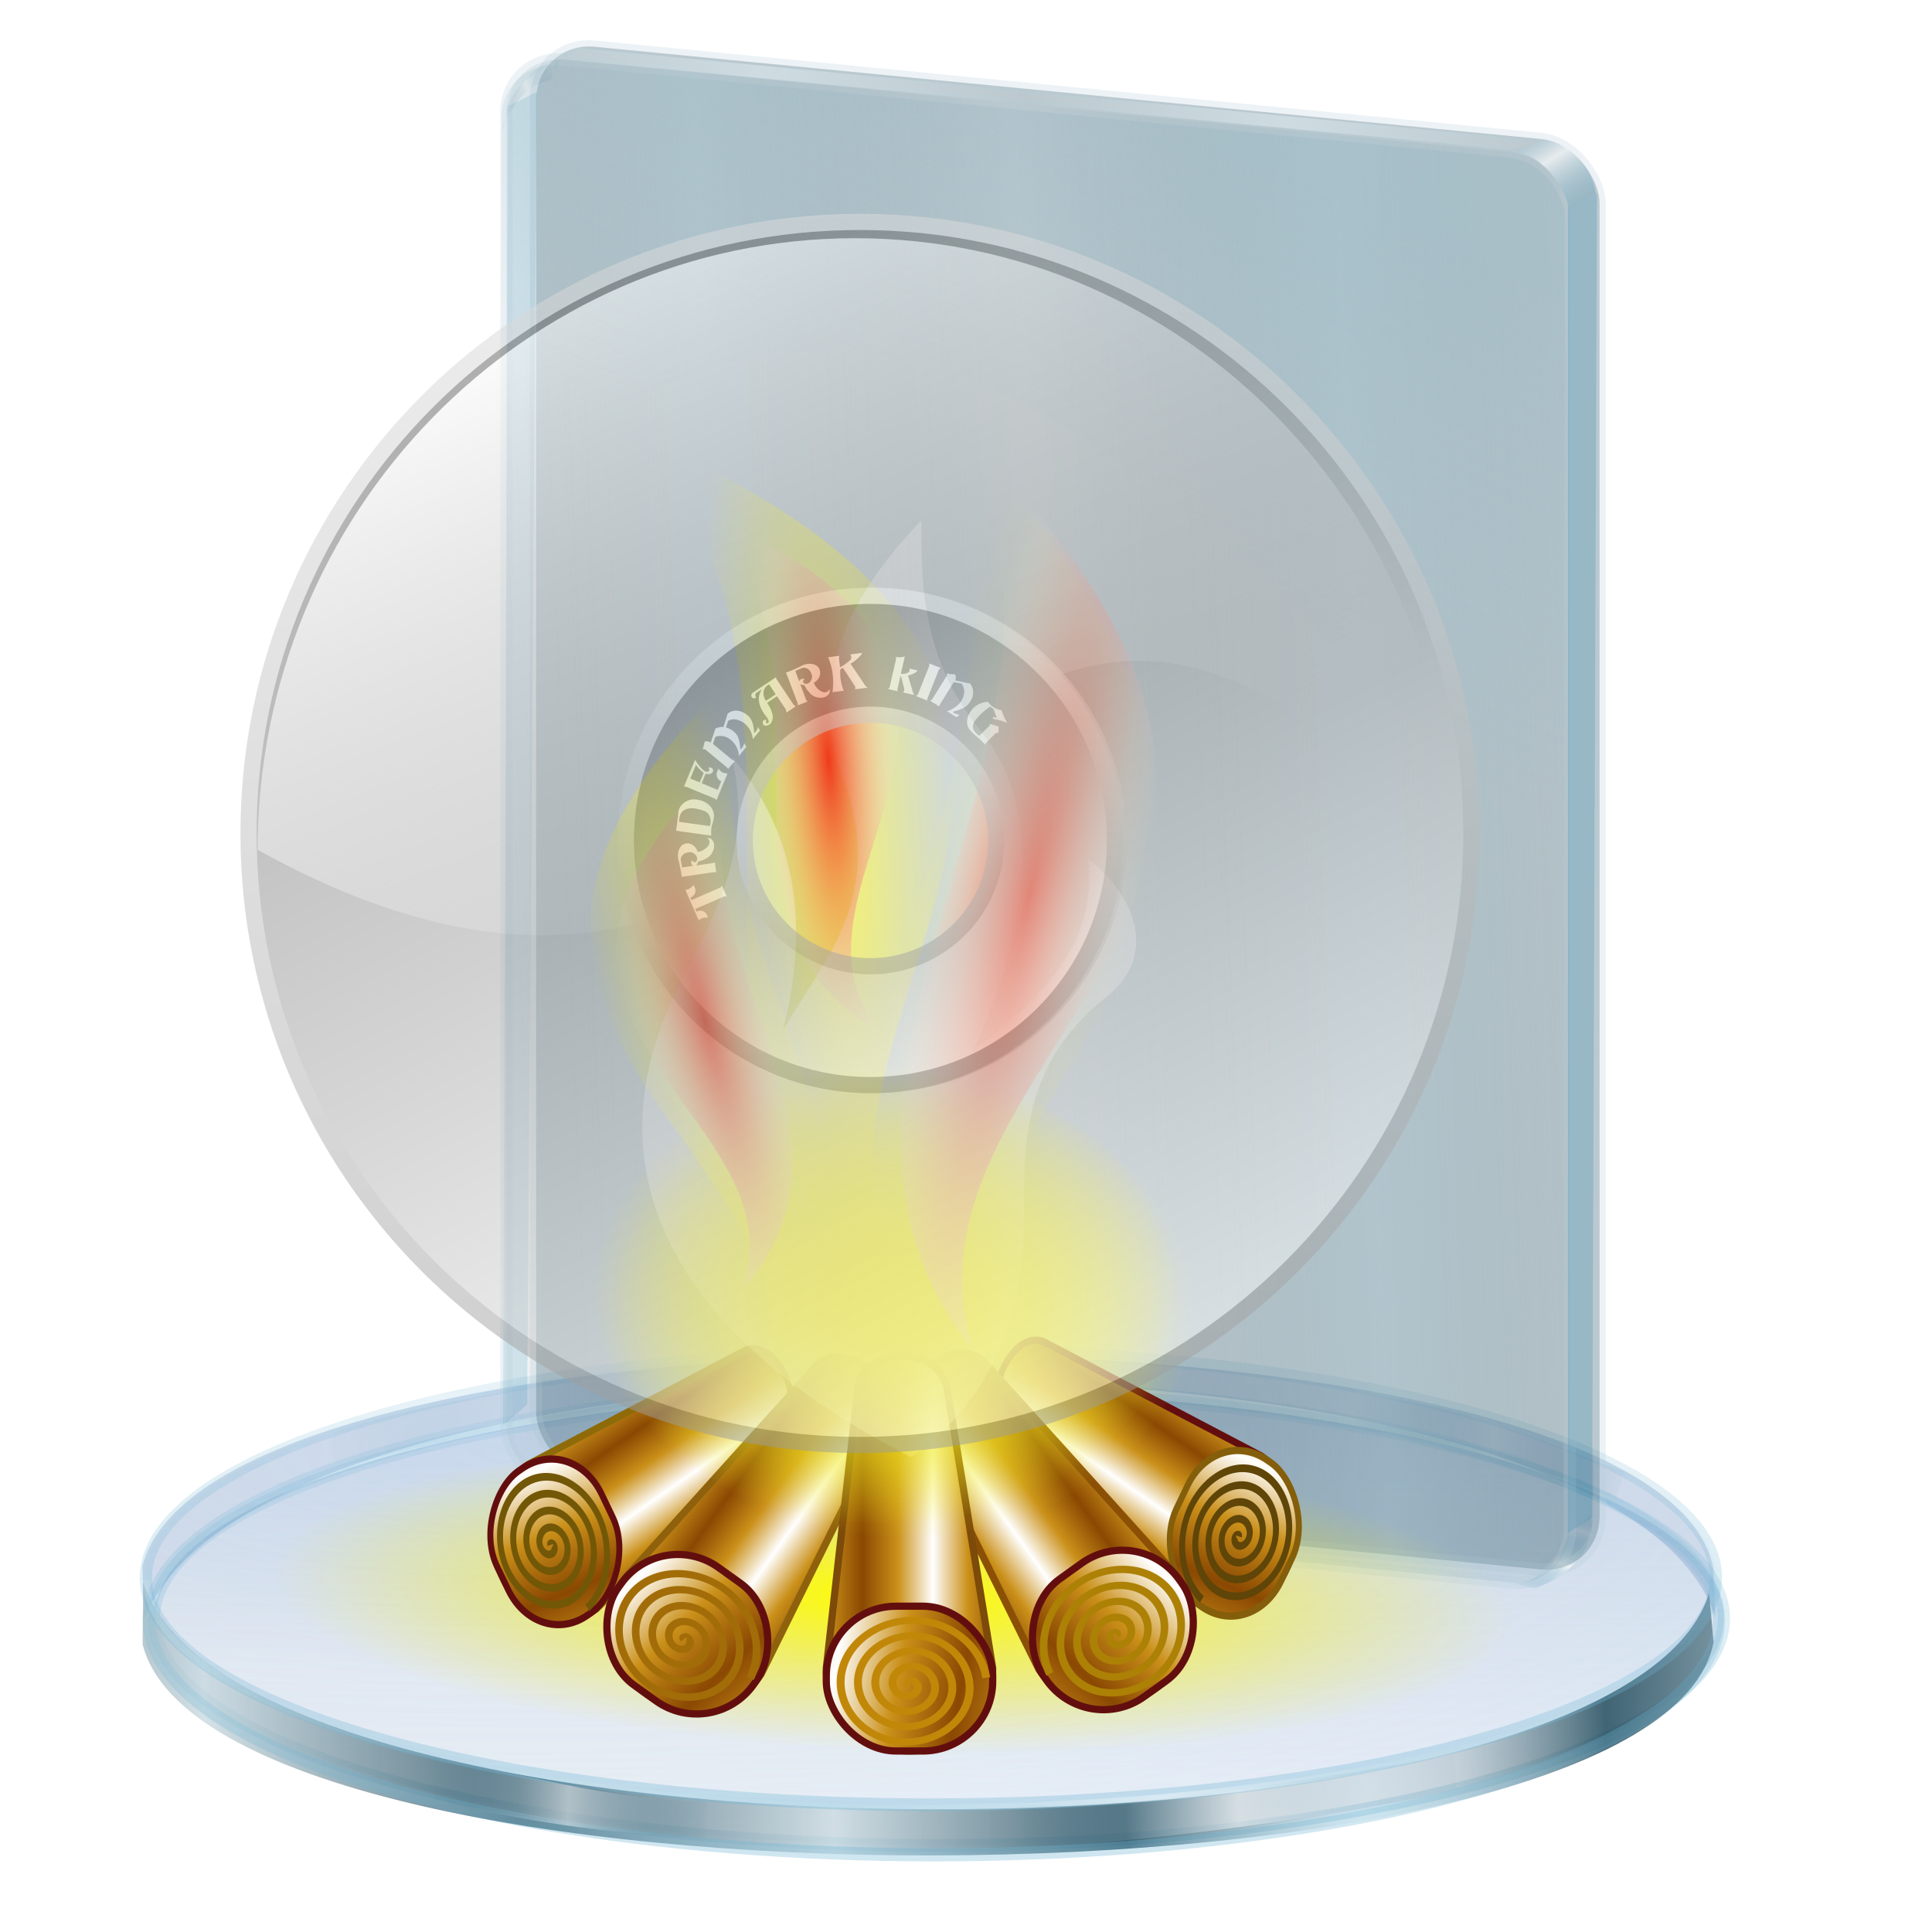 <?xml version="1.0" encoding="UTF-8" standalone="no"?>
<!-- Created with Inkscape (http://www.inkscape.org/) -->

<svg
   xmlns:dc="http://purl.org/dc/elements/1.1/"
   xmlns:cc="http://creativecommons.org/ns#"
   xmlns:rdf="http://www.w3.org/1999/02/22-rdf-syntax-ns#"
   xmlns:svg="http://www.w3.org/2000/svg"
   xmlns="http://www.w3.org/2000/svg"
   xmlns:xlink="http://www.w3.org/1999/xlink"
   xmlns:sodipodi="http://sodipodi.sourceforge.net/DTD/sodipodi-0.dtd"
   xmlns:inkscape="http://www.inkscape.org/namespaces/inkscape"
   id="svg2"
   sodipodi:version="0.32"
   inkscape:version="0.91 r13725"
   width="256"
   height="256"
   version="1.0"
   sodipodi:docname="folder-k3b-projects.svg"
   inkscape:output_extension="org.inkscape.output.svg.inkscape">
  <defs
     id="defs5">
    <linearGradient
       id="linearGradient5100"
       inkscape:collect="always">
      <stop
         id="stop5102"
         offset="0"
         style="stop-color:#fffd00;stop-opacity:1" />
      <stop
         id="stop5104"
         offset="1"
         style="stop-color:#f9e70a;stop-opacity:0" />
    </linearGradient>
    <linearGradient
       id="linearGradient3578">
      <stop
         id="stop3580"
         stop-color="#000000"
         stop-opacity="1" />
      <stop
         offset="1"
         id="stop3582"
         stop-color="#fffcfc"
         stop-opacity="1" />
    </linearGradient>
    <linearGradient
       inkscape:collect="always"
       xlink:href="#linearGradient3578"
       id="linearGradient3584"
       x1="13.515"
       y1="-7.475"
       x2="16.09"
       y2="-7.475"
       gradientUnits="userSpaceOnUse"
       spreadMethod="reflect" />
    <linearGradient
       inkscape:collect="always"
       xlink:href="#linearGradient3578"
       id="linearGradient3586"
       gradientUnits="userSpaceOnUse"
       spreadMethod="reflect"
       x1="16.909"
       y1="-5.212"
       x2="18.617"
       y2="-6.583" />
    <linearGradient
       inkscape:collect="always"
       xlink:href="#linearGradient3578"
       id="linearGradient3588"
       gradientUnits="userSpaceOnUse"
       spreadMethod="reflect"
       x1="13.515"
       y1="-7.475"
       x2="17.07"
       y2="-8.02" />
    <linearGradient
       inkscape:collect="always"
       xlink:href="#linearGradient3578"
       id="linearGradient3590"
       gradientUnits="userSpaceOnUse"
       spreadMethod="reflect"
       x1="16.387"
       y1="-5.908"
       x2="17.747"
       y2="-6.953" />
    <linearGradient
       inkscape:collect="always"
       xlink:href="#linearGradient3578"
       id="linearGradient3592"
       gradientUnits="userSpaceOnUse"
       spreadMethod="reflect"
       x1="12.906"
       y1="-10.151"
       x2="11.372"
       y2="-5.778" />
    <linearGradient
       inkscape:collect="always"
       xlink:href="#linearGradient3578"
       id="linearGradient3594"
       gradientUnits="userSpaceOnUse"
       spreadMethod="reflect"
       x1="12.04"
       y1="-11.587"
       x2="8.696"
       y2="-2.688" />
    <linearGradient
       inkscape:collect="always"
       xlink:href="#linearGradient3578"
       id="linearGradient3596"
       gradientUnits="userSpaceOnUse"
       spreadMethod="reflect"
       x1="16.387"
       y1="-11.391"
       x2="11.132"
       y2="-11.199" />
    <linearGradient
       inkscape:collect="always"
       xlink:href="#linearGradient3578"
       id="linearGradient3598"
       gradientUnits="userSpaceOnUse"
       spreadMethod="reflect"
       x1="16.691"
       y1="-10.978"
       x2="16.09"
       y2="-7.475" />
    <linearGradient
       inkscape:collect="always"
       xlink:href="#linearGradient3578"
       id="linearGradient3600"
       gradientUnits="userSpaceOnUse"
       spreadMethod="reflect"
       x1="15.582"
       y1="-6.256"
       x2="17.377"
       y2="-1.992" />
    <linearGradient
       inkscape:collect="always"
       xlink:href="#linearGradient3578"
       id="linearGradient3602"
       gradientUnits="userSpaceOnUse"
       spreadMethod="reflect"
       x1="17.08"
       y1="-2.275"
       x2="14.94"
       y2="-3.733" />
    <linearGradient
       inkscape:collect="always"
       xlink:href="#linearGradient3578"
       id="linearGradient3604"
       gradientUnits="userSpaceOnUse"
       spreadMethod="reflect"
       x1="7.771"
       y1="-3.754"
       x2="12.916"
       y2="-4.516" />
    <linearGradient
       inkscape:collect="always"
       xlink:href="#linearGradient3578"
       id="linearGradient3606"
       gradientUnits="userSpaceOnUse"
       spreadMethod="reflect"
       x1="11.187"
       y1="-5.887"
       x2="9.718"
       y2="-1.513" />
    <linearGradient
       inkscape:collect="always"
       xlink:href="#linearGradient3578"
       id="linearGradient3608"
       gradientUnits="userSpaceOnUse"
       spreadMethod="reflect"
       x1="10.621"
       y1="-6.409"
       x2="16.09"
       y2="-7.475" />
    <linearGradient
       inkscape:collect="always"
       xlink:href="#linearGradient3578"
       id="linearGradient3610"
       gradientUnits="userSpaceOnUse"
       spreadMethod="reflect"
       x1="15.65"
       y1="-2.21"
       x2="16.09"
       y2="-7.475" />
    <linearGradient
       id="linearGradient3351">
      <stop
         id="stop3353"
         stop-color="#697ef7"
         stop-opacity="1" />
      <stop
         id="stop3355"
         offset="1"
         stop-color="#000000"
         stop-opacity="1" />
    </linearGradient>
    <linearGradient
       id="linearGradient3345">
      <stop
         id="stop3347"
         stop-color="#b9c1ee"
         stop-opacity="1" />
      <stop
         id="stop3349"
         offset="1"
         stop-color="#101b59"
         stop-opacity="1" />
    </linearGradient>
    <linearGradient
       id="linearGradient3335">
      <stop
         id="stop3337"
         stop-color="#000000"
         stop-opacity="0.632" />
      <stop
         offset="0.5"
         id="stop3343"
         stop-color="#7075f7"
         stop-opacity="0.588" />
      <stop
         id="stop3339"
         offset="1"
         stop-color="#ffffff"
         stop-opacity="0.439" />
    </linearGradient>
    <linearGradient
       id="linearGradient3299">
      <stop
         id="stop3301"
         stop-color="#0d0d9d"
         stop-opacity="0.675" />
      <stop
         offset="1"
         id="stop3303"
         stop-color="#7c86f5"
         stop-opacity="0.525" />
    </linearGradient>
    <linearGradient
       id="linearGradient3605">
      <stop
         id="stop5187"
         stop-color="#8a4802"
         stop-opacity="1" />
      <stop
         id="stop3609"
         offset="0.5"
         stop-color="#ca9019"
         stop-opacity="1" />
      <stop
         offset="1"
         id="stop3611"
         stop-color="white"
         stop-opacity="1" />
    </linearGradient>
    <linearGradient
       id="linearGradient3621">
      <stop
         id="stop3623"
         stop-color="#f03a1c"
         stop-opacity="1" />
      <stop
         id="stop3625"
         offset="1"
         stop-color="#f8f8f4"
         stop-opacity="0" />
    </linearGradient>
    <linearGradient
       id="linearGradient4245">
      <stop
         style="stop-color:#418aa9;stop-opacity:0.286"
         offset="0"
         id="stop4247" />
      <stop
         style="stop-color:#ffffff;stop-opacity:0.648"
         offset="1"
         id="stop4249" />
    </linearGradient>
    <linearGradient
       id="linearGradient4239">
      <stop
         style="stop-color:#4193b7;stop-opacity:0"
         offset="0"
         id="stop4241" />
      <stop
         style="stop-color:#ffffff;stop-opacity:1;"
         offset="1"
         id="stop4243" />
    </linearGradient>
    <linearGradient
       id="linearGradient3863">
      <stop
         id="stop3865"
         offset="0"
         style="stop-color:#608596;stop-opacity:1;" />
      <stop
         id="stop3867"
         offset="1"
         style="stop-color:#608596;stop-opacity:0;" />
    </linearGradient>
    <linearGradient
       id="linearGradient3828">
      <stop
         style="stop-color:#ffffff;stop-opacity:0.486;"
         offset="0"
         id="stop3830" />
      <stop
         style="stop-color:#286483;stop-opacity:0;"
         offset="1"
         id="stop3832" />
    </linearGradient>
    <linearGradient
       id="linearGradient3906">
      <stop
         id="stop3908"
         offset="0"
         style="stop-color:#cedce2;stop-opacity:1;" />
      <stop
         id="stop3910"
         offset="1"
         style="stop-color:#cedce2;stop-opacity:0;" />
    </linearGradient>
    <linearGradient
       id="linearGradient3892">
      <stop
         id="stop3894"
         offset="0"
         style="stop-color:#1a485c;stop-opacity:0.535;" />
      <stop
         id="stop3896"
         offset="1"
         style="stop-color:#ffffff;stop-opacity:1;" />
    </linearGradient>
    <linearGradient
       id="linearGradient3878">
      <stop
         id="stop3880"
         offset="0"
         style="stop-color:#9abcca;stop-opacity:0.599;" />
      <stop
         id="stop3882"
         offset="1"
         style="stop-color:#9abcca;stop-opacity:0;" />
    </linearGradient>
    <linearGradient
       id="linearGradient3867">
      <stop
         id="stop3869"
         offset="0"
         style="stop-color:#99bbc9;stop-opacity:0.507;" />
      <stop
         id="stop3871"
         offset="1"
         style="stop-color:#476b7a;stop-opacity:0;" />
    </linearGradient>
    <linearGradient
       id="linearGradient3851">
      <stop
         id="stop3853"
         offset="0"
         style="stop-color:#123e50;stop-opacity:0.683;" />
      <stop
         style="stop-color:#c6d7de;stop-opacity:0.749;"
         offset="0.371"
         id="stop3861" />
      <stop
         style="stop-color:#123e50;stop-opacity:0.782;"
         offset="0.716"
         id="stop3859" />
      <stop
         id="stop3855"
         offset="1"
         style="stop-color:#c3d4db;stop-opacity:0.099;" />
    </linearGradient>
    <linearGradient
       id="linearGradient3824">
      <stop
         style="stop-color:#ffffff;stop-opacity:0.838;"
         offset="0"
         id="stop3826" />
      <stop
         style="stop-color:#70b5d4;stop-opacity:0;"
         offset="1"
         id="stop3828" />
    </linearGradient>
    <linearGradient
       id="linearGradient3815">
      <stop
         style="stop-color:#9fcaff;stop-opacity:0.113;"
         offset="0"
         id="stop3817" />
      <stop
         style="stop-color:#668dbd;stop-opacity:0;"
         offset="1"
         id="stop3819" />
    </linearGradient>
    <linearGradient
       id="linearGradient3773">
      <stop
         id="stop3775"
         offset="0"
         style="stop-color:#70b5d4;stop-opacity:0.838;" />
      <stop
         id="stop3777"
         offset="1"
         style="stop-color:#70b5d4;stop-opacity:0.275;" />
    </linearGradient>
    <linearGradient
       id="linearGradient3765">
      <stop
         id="stop3767"
         offset="0"
         style="stop-color:#668dbd;stop-opacity:0.353;" />
      <stop
         id="stop3769"
         offset="1"
         style="stop-color:#668dbd;stop-opacity:0.094;" />
    </linearGradient>
    <linearGradient
       gradientUnits="userSpaceOnUse"
       y2="256.248"
       x2="17.757"
       y1="183.528"
       x1="17.757"
       id="linearGradient3771"
       xlink:href="#linearGradient3765"
       inkscape:collect="always" />
    <linearGradient
       gradientUnits="userSpaceOnUse"
       y2="173.91"
       x2="67.09"
       y1="264.766"
       x1="66.09"
       id="linearGradient3779"
       xlink:href="#linearGradient3773"
       inkscape:collect="always" />
    <linearGradient
       gradientTransform="translate(-69.456,-43.096)"
       spreadMethod="reflect"
       gradientUnits="userSpaceOnUse"
       y2="6.578"
       x2="63.371"
       y1="10.421"
       x1="61.93"
       id="linearGradient3826"
       xlink:href="#linearGradient3828"
       inkscape:collect="always" />
    <linearGradient
       y2="254.222"
       x2="266.184"
       y1="253.176"
       x1="229.62"
       spreadMethod="reflect"
       gradientTransform="matrix(0.827,0,0,-0.827,-106.377,393.99)"
       gradientUnits="userSpaceOnUse"
       id="linearGradient3860"
       xlink:href="#linearGradient3828"
       inkscape:collect="always" />
    <linearGradient
       y2="252.548"
       x2="249.448"
       y1="251.921"
       x1="226.482"
       spreadMethod="reflect"
       gradientTransform="matrix(-0.82,-0.107,0.107,-0.82,367.072,422.465)"
       gradientUnits="userSpaceOnUse"
       id="linearGradient3862"
       xlink:href="#linearGradient3828"
       inkscape:collect="always" />
    <linearGradient
       y2="234.6"
       x2="354.074"
       y1="236.06"
       x1="218.432"
       spreadMethod="reflect"
       gradientTransform="matrix(0.827,0,0,0.827,-100.847,27.345)"
       gradientUnits="userSpaceOnUse"
       id="linearGradient3868"
       xlink:href="#linearGradient3851"
       inkscape:collect="always" />
    <linearGradient
       y2="252.548"
       x2="249.448"
       y1="251.921"
       x1="226.482"
       spreadMethod="reflect"
       gradientTransform="matrix(0.827,0,0,0.608,-100.847,80.374)"
       gradientUnits="userSpaceOnUse"
       id="linearGradient3872"
       xlink:href="#linearGradient3828"
       inkscape:collect="always" />
    <linearGradient
       y2="254.222"
       x2="266.184"
       y1="253.176"
       x1="229.62"
       spreadMethod="reflect"
       gradientTransform="matrix(-0.827,0,0,0.633,365.062,74.618)"
       gradientUnits="userSpaceOnUse"
       id="linearGradient3874"
       xlink:href="#linearGradient3828"
       inkscape:collect="always" />
    <radialGradient
       r="126.76"
       fy="149.726"
       fx="-39.669"
       cy="149.726"
       cx="-39.669"
       spreadMethod="reflect"
       gradientTransform="matrix(1,0,0,0.283,0,157.826)"
       gradientUnits="userSpaceOnUse"
       id="radialGradient3876"
       xlink:href="#linearGradient3815"
       inkscape:collect="always" />
    <linearGradient
       y2="234.132"
       x2="144.097"
       y1="264.766"
       x1="66.09"
       spreadMethod="reflect"
       gradientTransform="matrix(0.827,0,0,0.862,114.192,14.734)"
       gradientUnits="userSpaceOnUse"
       id="linearGradient3881"
       xlink:href="#linearGradient3824"
       inkscape:collect="always" />
    <linearGradient
       y2="296.34"
       x2="-180.909"
       y1="350.203"
       x1="-192.233"
       spreadMethod="reflect"
       gradientUnits="userSpaceOnUse"
       id="linearGradient3961"
       xlink:href="#linearGradient3851"
       inkscape:collect="always" />
    <linearGradient
       y2="139.838"
       x2="-117.927"
       y1="139.838"
       x1="-256.454"
       gradientUnits="userSpaceOnUse"
       id="linearGradient3963"
       xlink:href="#linearGradient3863"
       inkscape:collect="always" />
    <linearGradient
       y2="176.279"
       x2="-205.688"
       y1="139.838"
       x1="-255.704"
       spreadMethod="reflect"
       gradientUnits="userSpaceOnUse"
       id="linearGradient3965"
       xlink:href="#linearGradient3906"
       inkscape:collect="always" />
    <linearGradient
       y2="308.182"
       x2="-65.096"
       y1="389.57"
       x1="-69.751"
       spreadMethod="reflect"
       gradientUnits="userSpaceOnUse"
       id="linearGradient3969"
       xlink:href="#linearGradient3851"
       inkscape:collect="always" />
    <linearGradient
       gradientTransform="matrix(1,0.025,0,1,11.542,-217.795)"
       y2="308.182"
       x2="-65.096"
       y1="389.57"
       x1="-69.751"
       spreadMethod="reflect"
       gradientUnits="userSpaceOnUse"
       id="linearGradient3850"
       xlink:href="#linearGradient3851"
       inkscape:collect="always" />
    <linearGradient
       gradientTransform="matrix(1,0.025,0,1,11.542,-217.795)"
       y2="296.34"
       x2="-180.909"
       y1="350.203"
       x1="-192.233"
       spreadMethod="reflect"
       gradientUnits="userSpaceOnUse"
       id="linearGradient3855"
       xlink:href="#linearGradient3851"
       inkscape:collect="always" />
    <linearGradient
       gradientUnits="userSpaceOnUse"
       y2="135.619"
       x2="-189.41"
       y1="45.161"
       x1="-220.782"
       id="linearGradient3869"
       xlink:href="#linearGradient3828"
       inkscape:collect="always" />
    <linearGradient
       y2="-16.116"
       x2="359.276"
       y1="-13.077"
       x1="317.975"
       spreadMethod="reflect"
       gradientTransform="matrix(0.827,0,0,0.827,-308.167,32.018)"
       gradientUnits="userSpaceOnUse"
       id="linearGradient3082"
       xlink:href="#linearGradient3906"
       inkscape:collect="always" />
    <linearGradient
       y2="-6.678"
       x2="360.237"
       y1="1.048"
       x1="364.687"
       spreadMethod="reflect"
       gradientTransform="matrix(0.827,0,0,0.827,-308.167,32.018)"
       gradientUnits="userSpaceOnUse"
       id="linearGradient3085"
       xlink:href="#linearGradient3892"
       inkscape:collect="always" />
    <linearGradient
       y2="30.137"
       x2="264.016"
       y1="-44.748"
       x1="289.318"
       gradientTransform="matrix(0.823,0.08,0,0.827,-308.189,32.26)"
       gradientUnits="userSpaceOnUse"
       id="linearGradient3089"
       xlink:href="#linearGradient3878"
       inkscape:collect="always" />
    <linearGradient
       y2="54.152"
       x2="278.953"
       y1="56.223"
       x1="227.445"
       spreadMethod="reflect"
       gradientTransform="matrix(0.827,0,0,0.827,-309.05,61.54)"
       gradientUnits="userSpaceOnUse"
       id="linearGradient3092"
       xlink:href="#linearGradient3867"
       inkscape:collect="always" />
    <linearGradient
       y2="-4.093"
       x2="361.38"
       y1="-9.786"
       x1="359.711"
       spreadMethod="reflect"
       gradientTransform="matrix(0.827,0,0,-0.827,-308.378,209.253)"
       gradientUnits="userSpaceOnUse"
       id="linearGradient3097"
       xlink:href="#linearGradient3892"
       inkscape:collect="always" />
    <linearGradient
       y2="-16.116"
       x2="359.276"
       y1="-13.077"
       x1="317.975"
       spreadMethod="reflect"
       gradientTransform="matrix(0.827,0,0,0.827,-308.167,221.322)"
       gradientUnits="userSpaceOnUse"
       id="linearGradient3100"
       xlink:href="#linearGradient3906"
       inkscape:collect="always" />
    <linearGradient
       y2="6.578"
       x2="63.371"
       y1="10.421"
       x1="61.93"
       spreadMethod="reflect"
       gradientTransform="matrix(0,1,1,0,-156.373,-45.269)"
       gradientUnits="userSpaceOnUse"
       id="linearGradient3103"
       xlink:href="#linearGradient3828"
       inkscape:collect="always" />
    <linearGradient
       y2="-4.093"
       x2="361.38"
       y1="-9.786"
       x1="359.711"
       spreadMethod="reflect"
       gradientTransform="matrix(0.827,0,0,-0.827,-308.378,209.253)"
       gradientUnits="userSpaceOnUse"
       id="linearGradient3890"
       xlink:href="#linearGradient4239"
       inkscape:collect="always" />
    <linearGradient
       y2="-6.31"
       x2="360.237"
       y1="1.048"
       x1="364.687"
       spreadMethod="reflect"
       gradientTransform="matrix(0.827,0,0,0.827,-308.167,32.018)"
       gradientUnits="userSpaceOnUse"
       id="linearGradient3897"
       xlink:href="#linearGradient4245"
       inkscape:collect="always" />
    <linearGradient
       inkscape:collect="always"
       xlink:href="#linearGradient3773"
       id="linearGradient4632"
       gradientUnits="userSpaceOnUse"
       x1="66.09"
       y1="264.766"
       x2="67.09"
       y2="173.91" />
    <linearGradient
       inkscape:collect="always"
       xlink:href="#linearGradient3773"
       id="linearGradient4634"
       gradientUnits="userSpaceOnUse"
       x1="66.09"
       y1="264.766"
       x2="67.09"
       y2="173.91" />
    <linearGradient
       id="linearGradient3597">
      <stop
         style="stop-color:#6d4c07;stop-opacity:1;"
         offset="0"
         id="stop3599" />
      <stop
         id="stop3601"
         offset="0.5"
         style="stop-color:#a9a9a9;stop-opacity:1;" />
      <stop
         style="stop-color:white;stop-opacity:1;"
         offset="1"
         id="stop3603" />
    </linearGradient>
    <inkscape:perspective
       id="perspective37"
       inkscape:persp3d-origin="128 : 85.333333 : 1"
       inkscape:vp_z="256 : 128 : 1"
       inkscape:vp_y="0 : 1000 : 0"
       inkscape:vp_x="0 : 128 : 1"
       sodipodi:type="inkscape:persp3d" />
    <linearGradient
       id="linearGradient2852">
      <stop
         id="stop2854"
         offset="0"
         style="stop-color:white;stop-opacity:1" />
      <stop
         id="stop2858"
         offset="1"
         style="stop-color:white;stop-opacity:0" />
    </linearGradient>
    <linearGradient
       id="linearGradient2844">
      <stop
         style="stop-color:white;stop-opacity:1"
         offset="0"
         id="stop2846" />
      <stop
         id="stop2848"
         offset="0.5"
         style="stop-color:#717fff;stop-opacity:1;" />
      <stop
         style="stop-color:white;stop-opacity:0"
         offset="1"
         id="stop2850" />
    </linearGradient>
    <linearGradient
       id="linearGradient2820">
      <stop
         id="stop2822"
         offset="0"
         style="stop-color:#878787;stop-opacity:1;" />
      <stop
         id="stop2824"
         offset="1"
         style="stop-color:#e6e6e6;stop-opacity:1;" />
    </linearGradient>
    <linearGradient
       id="linearGradient2770">
      <stop
         id="stop2772"
         offset="0"
         style="stop-color:#9a9a9a;stop-opacity:1;" />
      <stop
         id="stop2774"
         offset="1"
         style="stop-color:#dedede;stop-opacity:1;" />
    </linearGradient>
    <linearGradient
       id="linearGradient2760">
      <stop
         id="stop2762"
         offset="0"
         style="stop-color:#5a5a5a;stop-opacity:1;" />
      <stop
         style="stop-color:#a9a9a9;stop-opacity:1;"
         offset="0.5"
         id="stop2768" />
      <stop
         id="stop2764"
         offset="1"
         style="stop-color:white;stop-opacity:1;" />
    </linearGradient>
    <linearGradient
       y2="229.371"
       x2="175.508"
       y1="36.312"
       x1="76.255"
       gradientUnits="userSpaceOnUse"
       id="linearGradient2798"
       xlink:href="#linearGradient2760"
       inkscape:collect="always" />
    <linearGradient
       y2="19.972"
       x2="124.066"
       y1="242.08"
       x1="136.17"
       gradientUnits="userSpaceOnUse"
       id="linearGradient2800"
       xlink:href="#linearGradient2770"
       inkscape:collect="always" />
    <linearGradient
       gradientUnits="userSpaceOnUse"
       y2="174.298"
       x2="155.726"
       y1="94.411"
       x1="104.51"
       id="linearGradient2815"
       xlink:href="#linearGradient2760"
       inkscape:collect="always" />
    <linearGradient
       y2="174.298"
       x2="155.726"
       y1="94.411"
       x1="104.51"
       gradientTransform="translate(-1.21,0.605)"
       gradientUnits="userSpaceOnUse"
       id="linearGradient2410"
       xlink:href="#linearGradient2760"
       inkscape:collect="always" />
    <linearGradient
       y2="84.732"
       x2="134.953"
       y1="180.354"
       x1="134.953"
       gradientTransform="translate(-1.21,0.605)"
       gradientUnits="userSpaceOnUse"
       id="linearGradient2412"
       xlink:href="#linearGradient2820"
       inkscape:collect="always" />
    <linearGradient
       y2="144.913"
       x2="121.978"
       y1="36.312"
       x1="76.255"
       gradientTransform="matrix(0.977,0,0,1,2.193,2.822)"
       gradientUnits="userSpaceOnUse"
       id="linearGradient2416"
       xlink:href="#linearGradient2852"
       inkscape:collect="always" />
    <inkscape:perspective
       id="perspective2503"
       inkscape:persp3d-origin="128 : 85.333333 : 1"
       inkscape:vp_z="256 : 128 : 1"
       inkscape:vp_y="0 : 1000 : 0"
       inkscape:vp_x="0 : 128 : 1"
       sodipodi:type="inkscape:persp3d" />
    <linearGradient
       inkscape:collect="always"
       id="linearGradient2848">
      <stop
         style="stop-color:#f0eb1c;stop-opacity:1;"
         offset="0"
         id="stop2664" />
      <stop
         style="stop-color:#f0eb1c;stop-opacity:0;"
         offset="1"
         id="stop2852" />
    </linearGradient>
    <linearGradient
       inkscape:collect="always"
       id="linearGradient2884">
      <stop
         style="stop-color:black;stop-opacity:1;"
         offset="0"
         id="stop2886" />
      <stop
         style="stop-color:black;stop-opacity:0;"
         offset="1"
         id="stop2888" />
    </linearGradient>
    <inkscape:perspective
       sodipodi:type="inkscape:persp3d"
       inkscape:vp_x="0 : 128 : 1"
       inkscape:vp_y="0 : 1000 : 0"
       inkscape:vp_z="256 : 128 : 1"
       inkscape:persp3d-origin="128 : 85.333333 : 1"
       id="perspective2657" />
    <radialGradient
       r="213.776"
       fy="360.348"
       fx="230.418"
       cy="360.348"
       cx="230.418"
       gradientTransform="matrix(1,0,0,0.398,0,216.856)"
       gradientUnits="userSpaceOnUse"
       id="radialGradient2754"
       xlink:href="#linearGradient2884"
       inkscape:collect="always" />
    <radialGradient
       r="108.617"
       fy="187.285"
       fx="188.33"
       cy="187.285"
       cx="188.33"
       gradientTransform="matrix(1,0,0,0.786,0,40.082)"
       gradientUnits="userSpaceOnUse"
       id="radialGradient2756"
       xlink:href="#linearGradient2848"
       inkscape:collect="always" />
    <linearGradient
       y2="350.257"
       x2="228.011"
       y1="350.257"
       x1="201.758"
       spreadMethod="reflect"
       gradientTransform="matrix(0.989,0,0,1.789,2.352,-328.792)"
       gradientUnits="userSpaceOnUse"
       id="linearGradient2758"
       xlink:href="#linearGradient3605"
       inkscape:collect="always" />
    <linearGradient
       y2="392.919"
       x2="193.688"
       y1="407.5"
       x1="237.061"
       spreadMethod="reflect"
       gradientTransform="matrix(0.989,0,0,1.789,2.352,-328.792)"
       gradientUnits="userSpaceOnUse"
       id="linearGradient2761"
       xlink:href="#linearGradient3605"
       inkscape:collect="always" />
    <linearGradient
       y2="350.257"
       x2="228.011"
       y1="350.257"
       x1="201.758"
       spreadMethod="reflect"
       gradientTransform="matrix(0.989,0,0,1.789,2.352,-328.792)"
       gradientUnits="userSpaceOnUse"
       id="linearGradient2763"
       xlink:href="#linearGradient3605"
       inkscape:collect="always" />
    <linearGradient
       y2="392.919"
       x2="193.688"
       y1="407.5"
       x1="237.061"
       spreadMethod="reflect"
       gradientTransform="matrix(0.989,0,0,1.789,2.352,-328.792)"
       gradientUnits="userSpaceOnUse"
       id="linearGradient2765"
       xlink:href="#linearGradient3605"
       inkscape:collect="always" />
    <linearGradient
       y2="350.257"
       x2="228.011"
       y1="350.257"
       x1="201.758"
       spreadMethod="reflect"
       gradientTransform="matrix(0.989,0,0,1.789,2.352,-328.792)"
       gradientUnits="userSpaceOnUse"
       id="linearGradient2767"
       xlink:href="#linearGradient3605"
       inkscape:collect="always" />
    <linearGradient
       y2="392.919"
       x2="193.688"
       y1="407.5"
       x1="237.061"
       spreadMethod="reflect"
       gradientTransform="matrix(0.989,0,0,1.789,2.352,-328.792)"
       gradientUnits="userSpaceOnUse"
       id="linearGradient2769"
       xlink:href="#linearGradient3605"
       inkscape:collect="always" />
    <linearGradient
       y2="350.257"
       x2="228.011"
       y1="350.257"
       x1="201.758"
       spreadMethod="reflect"
       gradientTransform="matrix(0.989,0,0,1.789,2.352,-328.792)"
       gradientUnits="userSpaceOnUse"
       id="linearGradient2771"
       xlink:href="#linearGradient3605"
       inkscape:collect="always" />
    <linearGradient
       y2="392.919"
       x2="193.688"
       y1="407.5"
       x1="237.061"
       spreadMethod="reflect"
       gradientTransform="matrix(0.989,0,0,1.789,2.352,-328.792)"
       gradientUnits="userSpaceOnUse"
       id="linearGradient2773"
       xlink:href="#linearGradient3605"
       inkscape:collect="always" />
    <linearGradient
       y2="350.257"
       x2="228.011"
       y1="350.257"
       x1="201.758"
       spreadMethod="reflect"
       gradientTransform="matrix(0.989,0,0,1.789,2.352,-328.792)"
       gradientUnits="userSpaceOnUse"
       id="linearGradient2775"
       xlink:href="#linearGradient3605"
       inkscape:collect="always" />
    <linearGradient
       y2="392.919"
       x2="193.688"
       y1="407.5"
       x1="237.061"
       spreadMethod="reflect"
       gradientTransform="matrix(0.989,0,0,1.789,2.352,-328.792)"
       gradientUnits="userSpaceOnUse"
       id="linearGradient2777"
       xlink:href="#linearGradient3605"
       inkscape:collect="always" />
    <radialGradient
       r="108.617"
       fy="187.285"
       fx="188.33"
       cy="187.285"
       cx="188.33"
       gradientTransform="matrix(1,0,0,0.786,0,40.082)"
       gradientUnits="userSpaceOnUse"
       id="radialGradient2779"
       xlink:href="#linearGradient2848"
       inkscape:collect="always" />
    <radialGradient
       r="108.617"
       fy="187.285"
       fx="188.33"
       cy="187.285"
       cx="188.33"
       gradientTransform="matrix(1,0,0,0.786,0,40.082)"
       gradientUnits="userSpaceOnUse"
       id="radialGradient2781"
       xlink:href="#linearGradient2848"
       inkscape:collect="always" />
    <radialGradient
       r="47.666"
       fy="73.606"
       fx="-530.432"
       cy="73.606"
       cx="-530.432"
       gradientTransform="matrix(0.268,-3.5816309e-2,9.7488574e-2,1.314,529.466,-11.796)"
       gradientUnits="userSpaceOnUse"
       id="radialGradient2790"
       xlink:href="#linearGradient3621"
       inkscape:collect="always" />
    <radialGradient
       r="47.666"
       fy="73.606"
       fx="-530.432"
       cy="73.606"
       cx="-530.432"
       gradientTransform="matrix(-0.265,4.9994777e-2,0.32,1.278,208.619,80.822)"
       gradientUnits="userSpaceOnUse"
       id="radialGradient2793"
       xlink:href="#linearGradient3621"
       inkscape:collect="always" />
    <radialGradient
       r="47.666"
       fy="73.606"
       fx="-530.432"
       cy="73.606"
       cx="-530.432"
       gradientTransform="matrix(0.386,8.3749021e-2,-0.465,2.141,668.076,14.182)"
       gradientUnits="userSpaceOnUse"
       id="radialGradient2796"
       xlink:href="#linearGradient3621"
       inkscape:collect="always" />
    <radialGradient
       r="47.666"
       fy="73.606"
       fx="-530.432"
       cy="73.606"
       cx="-530.432"
       gradientTransform="matrix(0.459,9.9699625e-2,-0.553,2.549,709.124,1.56)"
       gradientUnits="userSpaceOnUse"
       id="radialGradient3615"
       xlink:href="#linearGradient2848"
       inkscape:collect="always" />
    <radialGradient
       r="47.666"
       fy="73.606"
       fx="-530.432"
       cy="73.606"
       cx="-530.432"
       gradientTransform="matrix(0.45,-6.0124554e-2,0.164,2.205,622.206,-75.666)"
       gradientUnits="userSpaceOnUse"
       id="radialGradient3619"
       xlink:href="#linearGradient2848"
       inkscape:collect="always" />
    <radialGradient
       r="47.666"
       fy="73.606"
       fx="-530.432"
       cy="73.606"
       cx="-530.432"
       gradientTransform="matrix(-0.36,6.7837868e-2,0.434,1.734,150.807,57.224)"
       gradientUnits="userSpaceOnUse"
       id="radialGradient3629"
       xlink:href="#linearGradient2848"
       inkscape:collect="always" />
    <radialGradient
       r="213.776"
       fy="360.347"
       fx="230.418"
       cy="360.347"
       cx="230.418"
       gradientTransform="matrix(0.384,-0.015,0.004,0.096,-209.531,-225.605)"
       gradientUnits="userSpaceOnUse"
       id="radialGradient3664"
       xlink:href="#linearGradient5100"
       inkscape:collect="always" />
    <radialGradient
       r="108.617"
       fy="187.285"
       fx="188.33"
       cy="187.285"
       cx="188.33"
       gradientTransform="matrix(0.359,0,0,0.282,-188.329,101.809)"
       gradientUnits="userSpaceOnUse"
       id="radialGradient3666"
       xlink:href="#linearGradient2848"
       inkscape:collect="always" />
    <linearGradient
       y2="350.257"
       x2="228.011"
       y1="350.257"
       x1="201.758"
       spreadMethod="reflect"
       gradientTransform="matrix(0.989,0,0,1.789,2.352,-328.792)"
       gradientUnits="userSpaceOnUse"
       id="linearGradient3668"
       xlink:href="#linearGradient3605"
       inkscape:collect="always" />
    <linearGradient
       y2="392.919"
       x2="193.688"
       y1="407.5"
       x1="237.061"
       spreadMethod="reflect"
       gradientTransform="matrix(0.989,0,0,1.789,2.352,-328.792)"
       gradientUnits="userSpaceOnUse"
       id="linearGradient3670"
       xlink:href="#linearGradient3605"
       inkscape:collect="always" />
    <linearGradient
       y2="350.257"
       x2="228.011"
       y1="350.257"
       x1="201.758"
       spreadMethod="reflect"
       gradientTransform="matrix(0.989,0,0,1.789,2.352,-328.792)"
       gradientUnits="userSpaceOnUse"
       id="linearGradient3672"
       xlink:href="#linearGradient3605"
       inkscape:collect="always" />
    <linearGradient
       y2="392.919"
       x2="193.688"
       y1="407.5"
       x1="237.061"
       spreadMethod="reflect"
       gradientTransform="matrix(0.989,0,0,1.789,2.352,-328.792)"
       gradientUnits="userSpaceOnUse"
       id="linearGradient3674"
       xlink:href="#linearGradient3605"
       inkscape:collect="always" />
    <linearGradient
       y2="350.257"
       x2="228.011"
       y1="350.257"
       x1="201.758"
       spreadMethod="reflect"
       gradientTransform="matrix(0.989,0,0,1.789,2.352,-328.792)"
       gradientUnits="userSpaceOnUse"
       id="linearGradient3676"
       xlink:href="#linearGradient3605"
       inkscape:collect="always" />
    <linearGradient
       y2="392.919"
       x2="193.688"
       y1="407.5"
       x1="237.061"
       spreadMethod="reflect"
       gradientTransform="matrix(0.989,0,0,1.789,2.352,-328.792)"
       gradientUnits="userSpaceOnUse"
       id="linearGradient3678"
       xlink:href="#linearGradient3605"
       inkscape:collect="always" />
    <linearGradient
       y2="350.257"
       x2="228.011"
       y1="350.257"
       x1="201.758"
       spreadMethod="reflect"
       gradientTransform="matrix(0.989,0,0,1.789,2.352,-328.792)"
       gradientUnits="userSpaceOnUse"
       id="linearGradient3680"
       xlink:href="#linearGradient3605"
       inkscape:collect="always" />
    <linearGradient
       y2="392.919"
       x2="193.688"
       y1="407.5"
       x1="237.061"
       spreadMethod="reflect"
       gradientTransform="matrix(0.989,0,0,1.789,2.352,-328.792)"
       gradientUnits="userSpaceOnUse"
       id="linearGradient3682"
       xlink:href="#linearGradient3605"
       inkscape:collect="always" />
    <linearGradient
       y2="350.257"
       x2="228.011"
       y1="350.257"
       x1="201.758"
       spreadMethod="reflect"
       gradientTransform="matrix(0.989,0,0,1.789,2.352,-328.792)"
       gradientUnits="userSpaceOnUse"
       id="linearGradient3684"
       xlink:href="#linearGradient3605"
       inkscape:collect="always" />
    <linearGradient
       y2="392.919"
       x2="193.688"
       y1="407.5"
       x1="237.061"
       spreadMethod="reflect"
       gradientTransform="matrix(0.989,0,0,1.789,2.352,-328.792)"
       gradientUnits="userSpaceOnUse"
       id="linearGradient3686"
       xlink:href="#linearGradient3605"
       inkscape:collect="always" />
    <radialGradient
       r="108.617"
       fy="187.285"
       fx="188.33"
       cy="187.285"
       cx="188.33"
       gradientTransform="matrix(0.359,0,0,0.282,-188.329,101.809)"
       gradientUnits="userSpaceOnUse"
       id="radialGradient3688"
       xlink:href="#linearGradient2848"
       inkscape:collect="always" />
    <radialGradient
       r="108.617"
       fy="187.285"
       fx="188.33"
       cy="187.285"
       cx="188.33"
       gradientTransform="matrix(0.359,0,0,0.282,-185.975,103.574)"
       gradientUnits="userSpaceOnUse"
       id="radialGradient3690"
       xlink:href="#linearGradient2848"
       inkscape:collect="always" />
    <radialGradient
       r="47.666"
       fy="73.606"
       fx="-530.432"
       cy="73.606"
       cx="-530.432"
       gradientTransform="matrix(0.295,0.064,-0.355,1.637,80.92,15.194)"
       gradientUnits="userSpaceOnUse"
       id="radialGradient3692"
       xlink:href="#linearGradient3621"
       inkscape:collect="always" />
    <radialGradient
       r="47.666"
       fy="73.606"
       fx="-530.432"
       cy="73.606"
       cx="-530.432"
       gradientTransform="matrix(-0.203,0.038,0.244,0.977,-270.389,66.148)"
       gradientUnits="userSpaceOnUse"
       id="radialGradient3694"
       xlink:href="#linearGradient3621"
       inkscape:collect="always" />
    <radialGradient
       r="47.666"
       fy="73.606"
       fx="-530.432"
       cy="73.606"
       cx="-530.432"
       gradientTransform="matrix(0.205,-0.027,0.075,1.004,-25.064,-4.669)"
       gradientUnits="userSpaceOnUse"
       id="radialGradient3696"
       xlink:href="#linearGradient3621"
       inkscape:collect="always" />
    <radialGradient
       r="47.666"
       fy="73.606"
       fx="-530.432"
       cy="73.606"
       cx="-530.432"
       gradientTransform="matrix(0.351,0.076,-0.423,1.949,112.306,5.543)"
       gradientUnits="userSpaceOnUse"
       id="radialGradient3698"
       xlink:href="#linearGradient2848"
       inkscape:collect="always" />
    <radialGradient
       r="47.666"
       fy="73.606"
       fx="-530.432"
       cy="73.606"
       cx="-530.432"
       gradientTransform="matrix(0.344,-0.046,0.125,1.686,45.847,-53.505)"
       gradientUnits="userSpaceOnUse"
       id="radialGradient3700"
       xlink:href="#linearGradient2848"
       inkscape:collect="always" />
    <radialGradient
       r="47.666"
       fy="73.606"
       fx="-530.432"
       cy="73.606"
       cx="-530.432"
       gradientTransform="matrix(-0.275,0.052,0.332,1.326,-314.593,48.105)"
       gradientUnits="userSpaceOnUse"
       id="radialGradient3702"
       xlink:href="#linearGradient2848"
       inkscape:collect="always" />
    <filter
       inkscape:collect="always"
       style="color-interpolation-filters:sRGB"
       id="filter5178"
       x="-0.044"
       width="1.088"
       y="-0.016"
       height="1.033">
      <feGaussianBlur
         inkscape:collect="always"
         stdDeviation="0.789"
         id="feGaussianBlur5180" />
    </filter>
    <filter
       inkscape:collect="always"
       style="color-interpolation-filters:sRGB"
       id="filter5186"
       x="-0.055"
       width="1.11"
       y="-0.015"
       height="1.031">
      <feGaussianBlur
         inkscape:collect="always"
         stdDeviation="0.921"
         id="feGaussianBlur5188" />
    </filter>
    <filter
       inkscape:collect="always"
       style="color-interpolation-filters:sRGB"
       id="filter5194"
       x="-0.035"
       width="1.07"
       y="-0.018"
       height="1.037">
      <feGaussianBlur
         inkscape:collect="always"
         stdDeviation="0.948"
         id="feGaussianBlur5196" />
    </filter>
    <filter
       inkscape:collect="always"
       style="color-interpolation-filters:sRGB"
       id="filter5202"
       x="-0.027"
       width="1.055"
       y="-0.008"
       height="1.015">
      <feGaussianBlur
         inkscape:collect="always"
         stdDeviation="0.387"
         id="feGaussianBlur5204" />
    </filter>
    <filter
       inkscape:collect="always"
       style="color-interpolation-filters:sRGB"
       id="filter5218"
       x="-0.049"
       width="1.098"
       y="-0.016"
       height="1.032">
      <feGaussianBlur
         inkscape:collect="always"
         stdDeviation="0.647"
         id="feGaussianBlur5220" />
    </filter>
    <filter
       inkscape:collect="always"
       style="color-interpolation-filters:sRGB"
       id="filter5226"
       x="-0.044"
       width="1.088"
       y="-0.016"
       height="1.033">
      <feGaussianBlur
         inkscape:collect="always"
         stdDeviation="0.47"
         id="feGaussianBlur5228" />
    </filter>
  </defs>
  <sodipodi:namedview
     inkscape:window-height="1057"
     inkscape:window-width="1920"
     inkscape:pageshadow="2"
     inkscape:pageopacity="0"
     guidetolerance="10.0"
     gridtolerance="10.0"
     objecttolerance="10.0"
     borderopacity="1.0"
     bordercolor="#666666"
     pagecolor="#ffffff"
     id="base"
     inkscape:zoom="3.3984375"
     inkscape:cx="128"
     inkscape:cy="128"
     inkscape:window-x="-2"
     inkscape:window-y="-5"
     inkscape:current-layer="svg2"
     width="256"
     height="256"
     showgrid="false"
     inkscape:window-maximized="1" />
  <g
     id="g4608"
     transform="translate(-8.421,0.062)">
    <g
       transform="translate(-2.664,4.735)"
       id="g3846">
      <path
         style="opacity:0.6;fill:url(#linearGradient3860);fill-opacity:1;stroke:none"
         d="m 54.736,189.873 c 11.343,-2.986 45.459,-11.095 58.887,-9.859 l -0.886,-4.417 c -12.716,0.165 -45.309,4.766 -58.434,9.796 z"
         id="path3807"
         inkscape:connector-curvature="0"
         sodipodi:nodetypes="ccccc" />
      <path
         sodipodi:nodetypes="ccccc"
         inkscape:connector-curvature="0"
         id="path3803"
         d="m 225.185,193.85 c -10.996,-4.577 -21.979,-7.512 -35.16,-9.587 l 1.518,-4.32 c 13.501,1.503 24.017,6.306 34.784,10.309 z"
         style="fill:url(#linearGradient3862);fill-opacity:1;stroke:none" />
      <path
         style="fill:#7b97c2;fill-opacity:0.332;stroke:none"
         d="m 29.953,202.769 0.296,6.783 c 17.429,-41.667 194.672,-41.857 208.155,0 l -0.296,-6.502 C 231.103,165.66 39.311,165.153 29.953,202.769 Z"
         id="path3781"
         inkscape:connector-curvature="0"
         sodipodi:nodetypes="ccccc" />
      <ellipse
         style="fill:url(#linearGradient3771);fill-opacity:1;stroke:url(#linearGradient4632);stroke-width:1.959;stroke-miterlimit:4;stroke-dasharray:none;stroke-opacity:0.427"
         id="path3755"
         transform="matrix(0.827,0,0,0.862,115.18,19.83)"
         cx="24.564"
         cy="220.19"
         rx="125.78"
         ry="34.923" />
      <path
         sodipodi:nodetypes="ccccc"
         inkscape:connector-curvature="0"
         id="path3783"
         d="m 29.983,213.069 0.067,-8.22 c 13.102,40.124 195.927,39.629 207.496,1.437 l 0.592,6.502 C 231.132,250.178 39.34,250.685 29.983,213.069 Z"
         style="fill:url(#linearGradient3868);fill-opacity:1;stroke:none" />
      <ellipse
         transform="matrix(0.827,0,0,0.89,114.517,13.925)"
         id="path3785"
         style="fill:none;stroke:url(#linearGradient4634);stroke-width:1.959;stroke-miterlimit:4;stroke-dasharray:none;stroke-opacity:0.427"
         cx="24.564"
         cy="220.19"
         rx="125.78"
         ry="34.923" />
      <path
         style="fill:url(#linearGradient3872);fill-opacity:1;stroke:none"
         d="m 68.008,227.81 c 11.496,2.29 23.526,5.878 36.865,6.135 l -0.346,4.779 c -13.505,-0.504 -25.08,-2.407 -35.682,-5.023 z"
         id="path3789"
         inkscape:connector-curvature="0"
         sodipodi:nodetypes="ccccc" />
      <path
         sodipodi:nodetypes="ccccc"
         inkscape:connector-curvature="0"
         id="path3799"
         d="m 203.819,227.637 c -11.343,2.117 -44.492,8.055 -57.986,6.597 l -0.144,5.491 c 12.959,0.451 46.312,-4.401 58.375,-7.444 z"
         style="fill:url(#linearGradient3874);fill-opacity:1;stroke:none" />
      <ellipse
         transform="matrix(0.827,0,0,0.862,114.122,14.437)"
         id="path3811"
         style="fill:url(#radialGradient3876);fill-opacity:1;stroke:url(#linearGradient3779);stroke-width:1.959;stroke-miterlimit:4;stroke-dasharray:none;stroke-opacity:0.427"
         cx="24.564"
         cy="220.19"
         rx="125.78"
         ry="34.923" />
      <path
         style="fill:none;stroke:url(#linearGradient3881);stroke-width:0.827;stroke-miterlimit:4;stroke-dasharray:none;stroke-opacity:0.427"
         d="m 238.526,204.545 c 0,16.626 -46.571,30.105 -104.02,30.105 -57.448,0 -104.02,-13.478 -104.02,-30.105"
         id="path3821"
         inkscape:connector-curvature="0"
         sodipodi:nodetypes="csc" />
    </g>
    <g
       transform="translate(224.017,-5.677)"
       id="g3873">
      <path
         style="fill:url(#linearGradient3103);fill-opacity:1;stroke:none"
         d="m -141.328,13.578 -1.321,2.642 c -2.317,0.547 -4.95,2.202 -6.325,6.725 0.187,-3.306 1.438,-5.221 3.002,-6.725 1.479,-1.981 3.06,-2.332 4.644,-2.642 z"
         id="path3818"
         inkscape:connector-curvature="0"
         sodipodi:nodetypes="ccccc" />
      <path
         inkscape:connector-curvature="0"
         id="path3914"
         d="m -142.529,202.625 3.313,-1.371 128.169,12.337 -4.455,1.142 z"
         style="opacity:0.771;fill:url(#linearGradient3100);fill-opacity:1;stroke:none" />
      <path
         sodipodi:nodetypes="ccccc"
         inkscape:connector-curvature="0"
         id="path3900"
         d="m -15.933,215.172 c 3.221,1.302 7.77,-3.233 8.169,-6.413 l 3.02,-2.244 c 0.632,4.076 -2.777,8.039 -7.569,9.569 z"
         style="fill:url(#linearGradient3890);fill-opacity:1;stroke:none" />
      <rect
         style="opacity:0.6;fill:#123e50;fill-opacity:0.473;stroke:#b6ccd6;stroke-width:1.658;stroke-miterlimit:4;stroke-dasharray:none;stroke-opacity:0.427"
         id="rect3863"
         width="141.618"
         height="189.545"
         x="-145.28"
         y="25.144"
         ry="7.847"
         transform="matrix(0.995,0.097,0,1,0,0)" />
      <path
         sodipodi:nodetypes="ccccc"
         inkscape:connector-curvature="0"
         id="path3888"
         d="m -148.302,19.705 3.837,-1.918 -1.279,173.933 -3.197,2.771 z"
         style="fill:#449abe;fill-opacity:0.199;stroke:none" />
      <rect
         transform="matrix(0.995,0.097,0,1,0,0)"
         ry="7.847"
         y="27.252"
         x="-149.237"
         height="189.545"
         width="141.618"
         id="rect3865"
         style="opacity:0.6;fill:url(#linearGradient3092);fill-opacity:1;stroke:#b6ccd6;stroke-width:1.658;stroke-miterlimit:4;stroke-dasharray:none;stroke-opacity:0.427" />
      <path
         style="opacity:0.6;fill:url(#linearGradient3089);fill-opacity:1;stroke:none"
         d="m -141.318,14.218 125.33,12.202 c 4.327,0.421 7.81,4.26 7.81,8.608 l 0,90.849 C -83.297,31.653 -118.383,45.376 -149.129,70.804 l 0,-49.499 c 0,-4.347 3.483,-7.508 7.81,-7.087 z"
         id="rect3875"
         inkscape:connector-curvature="0"
         sodipodi:nodetypes="sssccss" />
      <path
         style="fill:#348cb0;fill-opacity:0.269;stroke:none"
         d="m -7.834,33.133 3.837,-1.918 -0.639,175.425 -3.197,2.132 z"
         id="path3886"
         inkscape:connector-curvature="0"
         sodipodi:nodetypes="ccccc" />
      <path
         style="fill:url(#linearGradient3897);fill-opacity:1;stroke:none"
         d="m -15.721,26.099 c 3.221,-1.302 7.559,3.859 7.958,7.039 l 3.614,-1.863 c -0.28,-2.409 -2.499,-6.572 -6.882,-7.095 z"
         id="path3890"
         inkscape:connector-curvature="0"
         sodipodi:nodetypes="ccccc" />
      <path
         style="fill:url(#linearGradient3082);fill-opacity:1;stroke:none"
         d="m -142.529,13.321 3.313,-1.371 128.169,12.337 -4.455,1.142 z"
         id="path3904"
         inkscape:connector-curvature="0" />
    </g>
  </g>
  <g
     inkscape:label="1. réteg"
     id="layer1"
     transform="translate(4.999,-0.622)">
    <g
       id="g2637">
      <g
         id="g3612"
         transform="translate(-2.572,0)">
        <g
           id="g2650"
           stroke-opacity="1"
           fill="url(#linearGradient3584)"
           font-family="Bitstream Vera Sans"
           stroke="none"
           font-style="normal"
           stroke-linejoin="miter"
           fill-opacity="1"
           font-weight="normal"
           stroke-linecap="butt"
           stroke-width="1"
           font-size="12">
          <path
             id="path2652"
             d="M 16.188,-12.219 L 12.094,-12.188 L 12.801,-11.48 L 16.895,-11.512 L 16.188,-12.219 z"
             fill="url(#linearGradient3584)"
             fill-opacity="1" />
          <path
             id="path2654"
             d="M 12.094,-12.188 L 8.75,-3.438 L 9.457,-2.73 L 12.801,-11.48 L 12.094,-12.188 z"
             fill="url(#linearGradient3584)"
             fill-opacity="1" />
          <path
             id="path2662"
             d="M 14.75,-5.688 L 15.531,-3.469 L 16.238,-2.762 L 15.457,-4.98 L 14.75,-5.688 z"
             fill="url(#linearGradient3584)"
             fill-opacity="1" />
          <path
             id="path2664"
             d="M 15.531,-3.469 L 15.531,-3.438 L 16.238,-2.73 L 16.238,-2.762 L 15.531,-3.469 z"
             fill="url(#linearGradient3584)"
             fill-opacity="1" />
          <path
             id="path2672"
             d="M 17.92,-11.52 C 17.479,-11.961 16.896,-12.234 16.188,-12.219 L 16.895,-11.512 C 17.604,-11.527 18.186,-11.254 18.627,-10.812 L 17.92,-11.52 z"
             fill="url(#linearGradient3584)"
             fill-opacity="1" />
          <path
             id="path2674"
             d="M 16.219,-11.969 C 16.818,-11.966 17.317,-11.726 17.7,-11.343 L 18.407,-10.636 C 18.024,-11.019 17.525,-11.259 16.926,-11.262 L 16.219,-11.969 z"
             fill="url(#linearGradient3598)"
             fill-opacity="1" />
          <path
             id="path2676"
             d="M 17.7,-11.343 C 19.262,-9.781 18.899,-5.843 15.594,-5.906 L 16.301,-5.199 C 19.606,-5.136 19.969,-9.074 18.407,-10.636 L 17.7,-11.343 z"
             fill="url(#linearGradient3584)"
             fill-opacity="1" />
          <path
             id="path2678"
             d="M 15.594,-5.906 L 16.375,-3.719 L 17.082,-3.012 L 16.301,-5.199 L 15.594,-5.906 z"
             fill="url(#linearGradient3584)"
             fill-opacity="1" />
          <path
             id="path2680"
             d="M 16.375,-3.719 L 15.719,-3.719 L 16.426,-3.012 L 17.082,-3.012 L 16.375,-3.719 z"
             fill="url(#linearGradient3584)"
             fill-opacity="1" />
          <path
             id="path2684"
             d="M 14.875,-5.969 L 10.562,-5.969 L 11.27,-5.262 L 15.582,-5.262 L 14.875,-5.969 z"
             fill="url(#linearGradient3584)"
             fill-opacity="1" />
          <path
             id="path2686"
             d="M 10.562,-5.969 L 9.75,-3.75 L 10.457,-3.043 L 11.27,-5.262 L 10.562,-5.969 z"
             fill="url(#linearGradient3584)"
             fill-opacity="1" />
          <path
             id="path2690"
             d="M 9.188,-3.75 L 12.281,-11.906 L 12.988,-11.199 L 9.895,-3.043 L 9.188,-3.75 z"
             fill="url(#linearGradient3594)"
             fill-opacity="1" />
          <path
             id="path2660"
             d="M 10.812,-5.688 L 14.75,-5.688 L 15.457,-4.98 L 11.52,-4.98 L 10.812,-5.688 z"
             fill="url(#linearGradient3608)"
             fill-opacity="1" />
          <path
             id="path2682"
             d="M 15.719,-3.719 L 14.875,-5.969 L 15.582,-5.262 L 16.426,-3.012 L 15.719,-3.719 z"
             fill="url(#linearGradient3610)"
             fill-opacity="1" />
          <path
             id="path2688"
             d="M 9.75,-3.75 L 9.188,-3.75 L 9.895,-3.043 L 10.457,-3.043 L 9.75,-3.75 z"
             fill="url(#linearGradient3584)"
             fill-opacity="1" />
          <path
             id="path2692"
             d="M 12.281,-11.906 L 16.219,-11.969 L 16.926,-11.262 L 12.988,-11.199 L 12.281,-11.906 z"
             fill="url(#linearGradient3596)"
             fill-opacity="1" />
          <path
             id="path2694"
             d="M 13.594,-11.375 L 15.438,-6.438 L 16.145,-5.73 L 14.301,-10.668 L 13.594,-11.375 z"
             fill="url(#linearGradient3584)"
             fill-opacity="1" />
          <path
             id="path2698"
             d="M 17.297,-10.695 C 16.872,-11.12 16.292,-11.392 15.594,-11.375 L 16.301,-10.668 C 17,-10.685 17.579,-10.413 18.004,-9.988 L 17.297,-10.695 z"
             fill="url(#linearGradient3584)"
             fill-opacity="1" />
          <path
             id="path2700"
             d="M 15.594,-11.375 L 13.594,-11.375 L 14.301,-10.668 L 16.301,-10.668 L 15.594,-11.375 z"
             fill="url(#linearGradient3584)"
             fill-opacity="1" />
          <path
             id="path2702"
             d="M 12.5,-11.25 L 10.719,-6.375 L 11.426,-5.668 L 13.207,-10.543 L 12.5,-11.25 z"
             fill="url(#linearGradient3584)"
             fill-opacity="1" />
          <path
             id="path2704"
             d="M 10.719,-6.375 L 14.719,-6.312 L 15.426,-5.605 L 11.426,-5.668 L 10.719,-6.375 z"
             fill="url(#linearGradient3584)"
             fill-opacity="1" />
          <path
             id="path2706"
             d="M 14.719,-6.312 L 12.969,-11.25 L 13.676,-10.543 L 15.426,-5.605 L 14.719,-6.312 z"
             fill="url(#linearGradient3584)"
             fill-opacity="1" />
          <path
             id="path2708"
             d="M 12.969,-11.25 L 12.5,-11.25 L 13.207,-10.543 L 13.676,-10.543 L 12.969,-11.25 z"
             fill="url(#linearGradient3584)"
             fill-opacity="1" />
          <path
             id="path2710"
             d="M 13.969,-11.125 L 15.562,-11.125 L 16.27,-10.418 L 14.676,-10.418 L 13.969,-11.125 z"
             fill="url(#linearGradient3584)"
             fill-opacity="1" />
          <path
             id="path2712"
             d="M 15.562,-11.125 C 16.263,-11.142 16.808,-10.898 17.189,-10.517 L 17.896,-9.809 C 17.515,-10.191 16.97,-10.435 16.27,-10.418 L 15.562,-11.125 z"
             fill="url(#linearGradient3584)"
             fill-opacity="1" />
          <path
             id="path2714"
             d="M 17.189,-10.517 C 18.416,-9.29 17.957,-6.644 15.594,-6.719 L 16.301,-6.012 C 18.665,-5.937 19.123,-8.583 17.896,-9.809 L 17.189,-10.517 z"
             fill="url(#linearGradient3588)"
             fill-opacity="1" />
          <path
             id="path2716"
             d="M 15.594,-6.719 L 13.969,-11.125 L 14.676,-10.418 L 16.301,-6.012 L 15.594,-6.719 z"
             fill="url(#linearGradient3584)"
             fill-opacity="1" />
          <path
             id="path2696"
             d="M 15.438,-6.438 C 18.435,-6.363 18.668,-9.323 17.297,-10.695 L 18.004,-9.988 C 19.375,-8.616 19.142,-5.656 16.145,-5.73 L 15.438,-6.438 z"
             fill="url(#linearGradient3590)"
             fill-opacity="1" />
          <path
             id="path2722"
             d="M 11.156,-6.656 L 12.75,-11.031 L 13.457,-10.324 L 11.863,-5.949 L 11.156,-6.656 z"
             fill="url(#linearGradient3592)"
             fill-opacity="1" />
          <path
             id="path2718"
             d="M 12.75,-11.031 L 14.375,-6.656 L 15.082,-5.949 L 13.457,-10.324 L 12.75,-11.031 z"
             fill="url(#linearGradient3584)"
             fill-opacity="1" />
          <path
             id="path2720"
             d="M 14.375,-6.656 L 11.156,-6.656 L 11.863,-5.949 L 15.082,-5.949 L 14.375,-6.656 z"
             fill="url(#linearGradient3584)"
             fill-opacity="1" />
          <path
             id="path2670"
             d="M 15.969,-5.688 C 19.235,-5.625 19.619,-9.821 17.92,-11.52 L 18.627,-10.812 C 20.326,-9.114 19.942,-4.918 16.676,-4.98 L 15.969,-5.688 z"
             fill="url(#linearGradient3586)"
             fill-opacity="1" />
          <path
             id="path2668"
             d="M 16.781,-3.438 L 15.969,-5.688 L 16.676,-4.98 L 17.488,-2.73 L 16.781,-3.438 z"
             fill="url(#linearGradient3600)"
             fill-opacity="1" />
          <path
             id="path2666"
             d="M 15.531,-3.438 L 16.781,-3.438 L 17.488,-2.73 L 16.238,-2.73 L 15.531,-3.438 z"
             fill="url(#linearGradient3602)"
             fill-opacity="1" />
          <path
             id="path2656"
             d="M 8.75,-3.438 L 10,-3.438 L 10.707,-2.73 L 9.457,-2.73 L 8.75,-3.438 z"
             fill="url(#linearGradient3604)"
             fill-opacity="1" />
          <path
             id="path2658"
             d="M 10,-3.438 L 10.812,-5.688 L 11.52,-4.98 L 10.707,-2.73 L 10,-3.438 z"
             fill="url(#linearGradient3606)"
             fill-opacity="1" />
        </g>
        <path
           id="path2505"
           d="M 16.188,-12.175 L 12.094,-12.144 L 8.75,-3.394 L 10,-3.394 L 10.812,-5.644 L 14.75,-5.644 L 15.531,-3.425 L 15.531,-3.394 L 16.781,-3.394 L 15.969,-5.644 C 20.084,-5.565 19.623,-12.248 16.188,-12.175 z M 16.219,-11.925 C 19.263,-11.911 19.709,-5.784 15.594,-5.863 L 16.375,-3.675 L 15.719,-3.675 L 14.875,-5.925 L 10.562,-5.925 L 9.75,-3.706 L 9.187,-3.706 L 12.281,-11.863 L 16.219,-11.925 z M 13.594,-11.331 L 15.438,-6.394 C 19.363,-6.296 18.548,-11.404 15.594,-11.331 L 13.594,-11.331 z M 12.5,-11.206 L 10.719,-6.331 L 14.719,-6.269 L 12.969,-11.206 L 12.5,-11.206 z M 13.969,-11.081 L 15.562,-11.081 C 18.517,-11.154 18.692,-6.578 15.594,-6.675 L 13.969,-11.081 z M 12.75,-10.988 L 14.375,-6.613 L 11.156,-6.613 L 12.75,-10.988 z"
           stroke-opacity="1"
           fill="#333333"
           font-family="Bitstream Vera Sans"
           stroke="none"
           font-style="normal"
           stroke-linejoin="miter"
           fill-opacity="1"
           font-weight="normal"
           stroke-linecap="butt"
           stroke-width="1"
           font-size="12" />
      </g>
      <path
         id="text2170"
         d="M 6.087,-4.024 C 6.077,-4.035 6.065,-4.043 6.053,-4.048 C 6.04,-4.054 6.027,-4.056 6.012,-4.056 C 5.959,-4.056 5.918,-4.025 5.89,-3.962 C 5.861,-3.899 5.847,-3.809 5.847,-3.691 L 5.847,-3.143 L 5.753,-3.143 L 5.753,-4.184 L 5.847,-4.184 L 5.847,-4.022 C 5.867,-4.085 5.893,-4.132 5.924,-4.162 C 5.956,-4.193 5.994,-4.209 6.039,-4.209 C 6.046,-4.209 6.053,-4.208 6.061,-4.206 C 6.068,-4.205 6.077,-4.203 6.087,-4.199 L 6.087,-4.024 M 6.385,-4.064 C 6.335,-4.064 6.295,-4.028 6.266,-3.956 C 6.237,-3.885 6.222,-3.787 6.222,-3.663 C 6.222,-3.538 6.236,-3.44 6.265,-3.368 C 6.295,-3.297 6.334,-3.261 6.385,-3.261 C 6.435,-3.261 6.474,-3.297 6.504,-3.369 C 6.533,-3.441 6.547,-3.539 6.547,-3.663 C 6.547,-3.786 6.533,-3.883 6.504,-3.955 C 6.474,-4.028 6.435,-4.064 6.385,-4.064 M 6.385,-4.209 C 6.466,-4.209 6.53,-4.16 6.577,-4.064 C 6.623,-3.967 6.647,-3.833 6.647,-3.663 C 6.647,-3.492 6.623,-3.358 6.577,-3.261 C 6.53,-3.165 6.466,-3.116 6.385,-3.116 C 6.303,-3.116 6.239,-3.165 6.193,-3.261 C 6.146,-3.358 6.123,-3.492 6.123,-3.663 C 6.123,-3.833 6.146,-3.967 6.193,-4.064 C 6.239,-4.16 6.303,-4.209 6.385,-4.209 M 7.022,-4.064 C 6.972,-4.064 6.932,-4.028 6.903,-3.956 C 6.874,-3.885 6.859,-3.787 6.859,-3.663 C 6.859,-3.538 6.874,-3.44 6.903,-3.368 C 6.932,-3.297 6.972,-3.261 7.022,-3.261 C 7.072,-3.261 7.112,-3.297 7.141,-3.369 C 7.17,-3.441 7.185,-3.539 7.185,-3.663 C 7.185,-3.786 7.17,-3.883 7.141,-3.955 C 7.112,-4.028 7.072,-4.064 7.022,-4.064 M 7.022,-4.209 C 7.104,-4.209 7.168,-4.16 7.214,-4.064 C 7.261,-3.967 7.284,-3.833 7.284,-3.663 C 7.284,-3.492 7.261,-3.358 7.214,-3.261 C 7.168,-3.165 7.104,-3.116 7.022,-3.116 C 6.941,-3.116 6.876,-3.165 6.83,-3.261 C 6.784,-3.358 6.761,-3.492 6.761,-3.663 C 6.761,-3.833 6.784,-3.967 6.83,-4.064 C 6.876,-4.16 6.941,-4.209 7.022,-4.209 M 7.532,-4.479 L 7.532,-4.184 L 7.724,-4.184 L 7.724,-4.051 L 7.532,-4.051 L 7.532,-3.486 C 7.532,-3.401 7.538,-3.347 7.55,-3.323 C 7.563,-3.298 7.589,-3.286 7.628,-3.286 L 7.724,-3.286 L 7.724,-3.143 L 7.628,-3.143 C 7.556,-3.143 7.506,-3.168 7.479,-3.217 C 7.451,-3.266 7.437,-3.356 7.437,-3.486 L 7.437,-4.051 L 7.369,-4.051 L 7.369,-4.184 L 7.437,-4.184 L 7.437,-4.479 L 7.532,-4.479 M 7.955,-4.376 L 7.955,-3.855 L 8.084,-3.855 C 8.132,-3.855 8.169,-3.877 8.195,-3.923 C 8.222,-3.968 8.235,-4.032 8.235,-4.116 C 8.235,-4.199 8.222,-4.263 8.195,-4.308 C 8.169,-4.353 8.132,-4.376 8.084,-4.376 L 7.955,-4.376 M 7.852,-4.53 L 8.084,-4.53 C 8.17,-4.53 8.234,-4.495 8.277,-4.424 C 8.321,-4.354 8.343,-4.251 8.343,-4.116 C 8.343,-3.979 8.321,-3.876 8.277,-3.806 C 8.234,-3.736 8.17,-3.701 8.084,-3.701 L 7.955,-3.701 L 7.955,-3.143 L 7.852,-3.143 L 7.852,-4.53 M 8.69,-3.666 C 8.614,-3.666 8.562,-3.65 8.532,-3.619 C 8.503,-3.587 8.489,-3.533 8.489,-3.457 C 8.489,-3.397 8.5,-3.348 8.521,-3.312 C 8.543,-3.277 8.573,-3.259 8.611,-3.259 C 8.663,-3.259 8.704,-3.293 8.736,-3.36 C 8.767,-3.427 8.783,-3.517 8.783,-3.628 L 8.783,-3.666 L 8.69,-3.666 M 8.877,-3.737 L 8.877,-3.143 L 8.783,-3.143 L 8.783,-3.301 C 8.762,-3.238 8.735,-3.191 8.703,-3.161 C 8.671,-3.131 8.632,-3.116 8.586,-3.116 C 8.528,-3.116 8.481,-3.146 8.446,-3.206 C 8.412,-3.266 8.395,-3.346 8.395,-3.446 C 8.395,-3.563 8.416,-3.651 8.459,-3.711 C 8.502,-3.77 8.566,-3.8 8.652,-3.8 L 8.783,-3.8 L 8.783,-3.817 C 8.783,-3.895 8.769,-3.956 8.74,-3.999 C 8.712,-4.042 8.672,-4.064 8.621,-4.064 C 8.588,-4.064 8.557,-4.057 8.526,-4.042 C 8.495,-4.028 8.465,-4.007 8.437,-3.978 L 8.437,-4.136 C 8.471,-4.16 8.504,-4.178 8.537,-4.19 C 8.569,-4.203 8.6,-4.209 8.631,-4.209 C 8.713,-4.209 8.775,-4.17 8.816,-4.092 C 8.856,-4.014 8.877,-3.895 8.877,-3.737 M 9.07,-4.589 L 9.164,-4.589 L 9.164,-3.143 L 9.07,-3.143 L 9.07,-4.589 M 9.717,-3.669 C 9.717,-3.58 9.729,-3.51 9.753,-3.46 C 9.778,-3.409 9.811,-3.384 9.853,-3.384 C 9.894,-3.384 9.927,-3.41 9.951,-3.461 C 9.975,-3.511 9.987,-3.581 9.987,-3.669 C 9.987,-3.755 9.975,-3.824 9.95,-3.875 C 9.926,-3.926 9.893,-3.952 9.852,-3.952 C 9.811,-3.952 9.778,-3.927 9.753,-3.876 C 9.729,-3.825 9.717,-3.756 9.717,-3.669 M 9.995,-3.391 C 9.974,-3.343 9.951,-3.308 9.925,-3.285 C 9.898,-3.263 9.868,-3.252 9.833,-3.252 C 9.775,-3.252 9.727,-3.29 9.69,-3.367 C 9.654,-3.444 9.636,-3.545 9.636,-3.669 C 9.636,-3.792 9.654,-3.893 9.691,-3.971 C 9.727,-4.048 9.775,-4.087 9.833,-4.087 C 9.868,-4.087 9.899,-4.075 9.925,-4.051 C 9.952,-4.028 9.975,-3.993 9.995,-3.946 L 9.995,-4.068 L 10.068,-4.068 L 10.068,-3.384 C 10.117,-3.398 10.156,-3.439 10.184,-3.508 C 10.212,-3.577 10.226,-3.667 10.226,-3.776 C 10.226,-3.843 10.22,-3.905 10.21,-3.963 C 10.199,-4.021 10.183,-4.075 10.161,-4.125 C 10.126,-4.206 10.083,-4.268 10.032,-4.31 C 9.981,-4.354 9.926,-4.376 9.866,-4.376 C 9.825,-4.376 9.785,-4.365 9.746,-4.345 C 9.708,-4.325 9.673,-4.295 9.64,-4.256 C 9.587,-4.193 9.545,-4.11 9.515,-4.007 C 9.485,-3.905 9.47,-3.794 9.47,-3.674 C 9.47,-3.576 9.48,-3.483 9.499,-3.397 C 9.519,-3.311 9.547,-3.235 9.584,-3.17 C 9.62,-3.105 9.661,-3.056 9.708,-3.023 C 9.754,-2.989 9.805,-2.972 9.858,-2.972 C 9.902,-2.972 9.945,-2.986 9.987,-3.013 C 10.029,-3.039 10.068,-3.078 10.103,-3.128 L 10.149,-3.025 C 10.107,-2.965 10.06,-2.919 10.01,-2.887 C 9.96,-2.855 9.909,-2.839 9.858,-2.839 C 9.795,-2.839 9.736,-2.86 9.68,-2.9 C 9.624,-2.941 9.575,-3 9.531,-3.077 C 9.488,-3.154 9.455,-3.244 9.432,-3.345 C 9.409,-3.448 9.398,-3.557 9.398,-3.674 C 9.398,-3.787 9.41,-3.894 9.433,-3.997 C 9.456,-4.099 9.489,-4.188 9.531,-4.266 C 9.575,-4.345 9.626,-4.405 9.683,-4.446 C 9.741,-4.488 9.801,-4.509 9.865,-4.509 C 9.937,-4.509 10.004,-4.482 10.066,-4.428 C 10.127,-4.375 10.179,-4.298 10.221,-4.199 C 10.246,-4.138 10.266,-4.072 10.279,-4.001 C 10.292,-3.93 10.299,-3.856 10.299,-3.78 C 10.299,-3.617 10.272,-3.489 10.218,-3.395 C 10.164,-3.3 10.09,-3.252 9.995,-3.248 L 9.995,-3.391 M 10.846,-3.702 C 10.846,-3.826 10.831,-3.922 10.803,-3.99 C 10.775,-4.058 10.736,-4.092 10.686,-4.092 C 10.635,-4.092 10.596,-4.058 10.568,-3.99 C 10.54,-3.922 10.526,-3.826 10.526,-3.702 C 10.526,-3.579 10.54,-3.483 10.568,-3.415 C 10.596,-3.347 10.635,-3.313 10.686,-3.313 C 10.736,-3.313 10.775,-3.347 10.803,-3.415 C 10.831,-3.483 10.846,-3.579 10.846,-3.702 M 10.939,-3.299 C 10.939,-3.122 10.918,-2.99 10.875,-2.904 C 10.831,-2.817 10.765,-2.774 10.676,-2.774 C 10.644,-2.774 10.613,-2.779 10.583,-2.788 C 10.554,-2.797 10.526,-2.81 10.498,-2.829 L 10.498,-2.995 C 10.526,-2.968 10.553,-2.948 10.58,-2.935 C 10.607,-2.922 10.634,-2.915 10.662,-2.915 C 10.723,-2.915 10.769,-2.945 10.8,-3.004 C 10.83,-3.062 10.846,-3.15 10.846,-3.268 L 10.846,-3.353 C 10.826,-3.291 10.801,-3.246 10.771,-3.215 C 10.741,-3.185 10.705,-3.17 10.663,-3.17 C 10.593,-3.17 10.536,-3.218 10.494,-3.316 C 10.451,-3.413 10.43,-3.542 10.43,-3.702 C 10.43,-3.863 10.451,-3.992 10.494,-4.089 C 10.536,-4.187 10.593,-4.235 10.663,-4.235 C 10.705,-4.235 10.741,-4.22 10.771,-4.19 C 10.801,-4.159 10.826,-4.114 10.846,-4.052 L 10.846,-4.21 L 10.939,-4.21 L 10.939,-3.299 M 11.576,-4.01 C 11.6,-4.087 11.628,-4.144 11.66,-4.18 C 11.693,-4.217 11.731,-4.235 11.775,-4.235 C 11.835,-4.235 11.88,-4.197 11.913,-4.121 C 11.945,-4.045 11.961,-3.938 11.961,-3.798 L 11.961,-3.17 L 11.867,-3.17 L 11.867,-3.792 C 11.867,-3.892 11.857,-3.966 11.838,-4.014 C 11.818,-4.062 11.789,-4.087 11.749,-4.087 C 11.701,-4.087 11.662,-4.057 11.634,-3.998 C 11.606,-3.94 11.592,-3.859 11.592,-3.758 L 11.592,-3.17 L 11.498,-3.17 L 11.498,-3.792 C 11.498,-3.892 11.488,-3.966 11.469,-4.014 C 11.449,-4.062 11.419,-4.087 11.379,-4.087 C 11.331,-4.087 11.293,-4.057 11.265,-3.997 C 11.237,-3.939 11.223,-3.859 11.223,-3.758 L 11.223,-3.17 L 11.129,-3.17 L 11.129,-4.21 L 11.223,-4.21 L 11.223,-4.049 C 11.244,-4.112 11.27,-4.159 11.3,-4.19 C 11.33,-4.22 11.365,-4.235 11.406,-4.235 C 11.447,-4.235 11.483,-4.216 11.511,-4.178 C 11.541,-4.139 11.562,-4.084 11.576,-4.01 M 12.407,-3.693 C 12.332,-3.693 12.279,-3.677 12.25,-3.645 C 12.221,-3.614 12.206,-3.56 12.206,-3.484 C 12.206,-3.423 12.217,-3.375 12.239,-3.339 C 12.261,-3.304 12.291,-3.286 12.329,-3.286 C 12.381,-3.286 12.422,-3.319 12.453,-3.386 C 12.485,-3.454 12.501,-3.543 12.501,-3.655 L 12.501,-3.693 L 12.407,-3.693 M 12.594,-3.763 L 12.594,-3.17 L 12.501,-3.17 L 12.501,-3.328 C 12.479,-3.265 12.453,-3.218 12.421,-3.187 C 12.389,-3.158 12.35,-3.143 12.304,-3.143 C 12.245,-3.143 12.199,-3.173 12.164,-3.232 C 12.13,-3.292 12.113,-3.372 12.113,-3.473 C 12.113,-3.59 12.134,-3.678 12.177,-3.737 C 12.22,-3.797 12.284,-3.827 12.369,-3.827 L 12.501,-3.827 L 12.501,-3.843 C 12.501,-3.922 12.486,-3.983 12.458,-4.025 C 12.43,-4.069 12.39,-4.09 12.339,-4.09 C 12.306,-4.09 12.274,-4.083 12.244,-4.069 C 12.213,-4.055 12.183,-4.033 12.154,-4.005 L 12.154,-4.163 C 12.189,-4.187 12.222,-4.205 12.254,-4.217 C 12.286,-4.229 12.318,-4.235 12.348,-4.235 C 12.431,-4.235 12.493,-4.196 12.533,-4.118 C 12.574,-4.04 12.594,-3.922 12.594,-3.763 M 12.788,-4.21 L 12.881,-4.21 L 12.881,-3.17 L 12.788,-3.17 L 12.788,-4.21 M 12.788,-4.615 L 12.881,-4.615 L 12.881,-4.399 L 12.788,-4.399 L 12.788,-4.615 M 13.077,-4.615 L 13.171,-4.615 L 13.171,-3.17 L 13.077,-3.17 L 13.077,-4.615 M 13.379,-3.406 L 13.487,-3.406 L 13.487,-3.17 L 13.379,-3.17 L 13.379,-3.406 M 14.108,-4.17 L 14.108,-4.01 C 14.082,-4.037 14.055,-4.057 14.029,-4.07 C 14.002,-4.084 13.975,-4.09 13.948,-4.09 C 13.887,-4.09 13.84,-4.055 13.807,-3.984 C 13.773,-3.914 13.756,-3.816 13.756,-3.689 C 13.756,-3.562 13.773,-3.463 13.807,-3.393 C 13.84,-3.323 13.887,-3.288 13.948,-3.288 C 13.975,-3.288 14.002,-3.294 14.029,-3.307 C 14.055,-3.321 14.082,-3.341 14.108,-3.368 L 14.108,-3.21 C 14.082,-3.187 14.055,-3.171 14.027,-3.16 C 13.999,-3.148 13.969,-3.143 13.938,-3.143 C 13.852,-3.143 13.784,-3.192 13.733,-3.291 C 13.683,-3.389 13.657,-3.522 13.657,-3.689 C 13.657,-3.859 13.683,-3.992 13.734,-4.089 C 13.785,-4.187 13.855,-4.235 13.944,-4.235 C 13.973,-4.235 14.001,-4.23 14.029,-4.219 C 14.056,-4.208 14.083,-4.192 14.108,-4.17 M 14.493,-4.09 C 14.443,-4.09 14.403,-4.054 14.374,-3.983 C 14.345,-3.911 14.33,-3.814 14.33,-3.689 C 14.33,-3.565 14.345,-3.466 14.374,-3.395 C 14.403,-3.323 14.443,-3.288 14.493,-3.288 C 14.543,-3.288 14.583,-3.324 14.612,-3.396 C 14.641,-3.467 14.656,-3.565 14.656,-3.689 C 14.656,-3.812 14.641,-3.91 14.612,-3.982 C 14.583,-4.054 14.543,-4.09 14.493,-4.09 M 14.493,-4.235 C 14.575,-4.235 14.639,-4.187 14.685,-4.09 C 14.732,-3.994 14.755,-3.86 14.755,-3.689 C 14.755,-3.519 14.732,-3.385 14.685,-3.288 C 14.639,-3.191 14.575,-3.143 14.493,-3.143 C 14.412,-3.143 14.347,-3.191 14.301,-3.288 C 14.255,-3.385 14.232,-3.519 14.232,-3.689 C 14.232,-3.86 14.255,-3.994 14.301,-4.09 C 14.347,-4.187 14.412,-4.235 14.493,-4.235 M 15.354,-4.01 C 15.377,-4.087 15.405,-4.144 15.438,-4.18 C 15.47,-4.217 15.509,-4.235 15.553,-4.235 C 15.612,-4.235 15.658,-4.197 15.69,-4.121 C 15.723,-4.045 15.739,-3.938 15.739,-3.798 L 15.739,-3.17 L 15.644,-3.17 L 15.644,-3.792 C 15.644,-3.892 15.635,-3.966 15.615,-4.014 C 15.596,-4.062 15.567,-4.087 15.527,-4.087 C 15.478,-4.087 15.44,-4.057 15.412,-3.998 C 15.384,-3.94 15.37,-3.859 15.37,-3.758 L 15.37,-3.17 L 15.275,-3.17 L 15.275,-3.792 C 15.275,-3.892 15.266,-3.966 15.246,-4.014 C 15.227,-4.062 15.197,-4.087 15.157,-4.087 C 15.109,-4.087 15.071,-4.057 15.043,-3.997 C 15.015,-3.939 15,-3.859 15,-3.758 L 15,-3.17 L 14.906,-3.17 L 14.906,-4.21 L 15,-4.21 L 15,-4.049 C 15.022,-4.112 15.047,-4.159 15.077,-4.19 C 15.107,-4.22 15.143,-4.235 15.184,-4.235 C 15.225,-4.235 15.26,-4.216 15.289,-4.178 C 15.318,-4.139 15.34,-4.084 15.354,-4.01"
         sodipodi:nodetypes="csssccccccssscccsssssssccsssssssccsssssssccssssssscccccccsccccsccccccccccsssccccsssccccccssssscccccccssssscccsssccssscccccccsssssssccsssssssccccsssssssssssssssccssssssssssssssscccsssssssccsssccsssccssssssscccccsssccccsssccccsssccccccsssccssssscccccccssssscccsssccssscccccccccccccccccccccccsssssssccsssssssccsssssssccsssssssccsssccccsssccccsssccccccsssc"
         stroke-opacity="1"
         fill="#d40000"
         font-family="Bitstream Vera Sans"
         stroke="none"
         font-style="normal"
         stroke-linejoin="miter"
         fill-opacity="1"
         font-weight="normal"
         stroke-linecap="butt"
         stroke-width="1"
         font-size="4" />
    </g>
  </g>
  <g
     id="g5230"
     transform="translate(238.051,17.067)">
    <path
       style="fill:url(#radialGradient3702);fill-opacity:1;fill-rule:evenodd;stroke:none;stroke-width:1px;stroke-linecap:butt;stroke-linejoin:miter;stroke-opacity:1;filter:url(#filter5218)"
       d="m -136.946,69.242 c -57.045,49.551 11.81,65.268 -0.429,97.889 27.129,-29.605 -16.733,-63.522 0.429,-97.889 z"
       id="path3627"
       sodipodi:nodetypes="ccc"
       inkscape:connector-curvature="0" />
    <path
       sodipodi:nodetypes="ccc"
       id="path3613"
       d="m -114.266,36.608 c 72.755,72.824 -15.063,95.922 0.547,143.865 -34.6,-43.509 21.342,-93.357 -0.547,-143.865 z"
       style="opacity:0.5;fill:url(#radialGradient3698);fill-opacity:1;fill-rule:evenodd;stroke:none;stroke-width:1px;stroke-linecap:butt;stroke-linejoin:miter;stroke-opacity:1;filter:url(#filter5186)"
       inkscape:connector-curvature="0" />
    <path
       sodipodi:nodetypes="ccc"
       id="path3617"
       d="m -154.633,40.27 c 86.241,36.069 11.457,81.254 38.494,114.824 -43.358,-24.248 -4.996,-81.113 -38.494,-114.824 z"
       style="fill:url(#radialGradient3700);fill-opacity:1;fill-rule:evenodd;stroke:none;stroke-width:1px;stroke-linecap:butt;stroke-linejoin:miter;stroke-opacity:1;filter:url(#filter5178)"
       inkscape:connector-curvature="0" />
    <ellipse
       style="fill:url(#radialGradient3664);fill-opacity:1;stroke:none;stroke-width:2.9;stroke-linecap:round;stroke-linejoin:round;stroke-miterlimit:4;stroke-dasharray:none;stroke-dashoffset:1.56;stroke-opacity:0.407"
       id="path2882"
       transform="scale(1,-1)"
       cx="-119.837"
       cy="-194.314"
       rx="84.093"
       ry="30.557" />
    <ellipse
       id="path2858"
       style="fill:url(#radialGradient3666);fill-opacity:1;stroke:none;stroke-width:2.9;stroke-linecap:round;stroke-linejoin:round;stroke-miterlimit:4;stroke-dasharray:none;stroke-dashoffset:1.56;stroke-opacity:0.407"
       cx="-120.727"
       cy="154.648"
       rx="38.468"
       ry="30.124" />
    <g
       id="g2820"
       transform="matrix(-0.149,0.311,0.259,0.18,-142.625,47.865)">
      <path
         style="fill:url(#linearGradient3668);fill-opacity:1;stroke:#630e0e;stroke-width:2.661;stroke-linecap:round;stroke-linejoin:round;stroke-miterlimit:4;stroke-dashoffset:1.56;stroke-opacity:1"
         d="m 217.225,270.133 c 6.609,-0.015 15.204,3.838 16.244,14.025 l 16.492,101.153 c 0,16.945 -13.642,30.587 -30.587,30.587 l -0.249,0 c -16.945,0 -30.587,-13.642 -30.587,-30.587 l 11.642,-103.093 c 0.562,-8.233 9.186,-12.067 17.045,-12.085 z"
         id="path2822"
         sodipodi:nodetypes="cccccccs"
         inkscape:connector-curvature="0" />
      <rect
         ry="25.756"
         y="362.454"
         x="188.539"
         height="53.444"
         width="61.422"
         id="rect2824"
         style="fill:url(#linearGradient3670);fill-opacity:1;stroke:#845e0a;stroke-width:2.661;stroke-linecap:round;stroke-linejoin:round;stroke-miterlimit:4;stroke-dasharray:none;stroke-dashoffset:1.56;stroke-opacity:1" />
      <path
         sodipodi:type="spiral"
         style="fill:none;fill-rule:evenodd;stroke:#5f4507;stroke-width:2.906;stroke-linecap:butt;stroke-linejoin:miter;stroke-miterlimit:4;stroke-dasharray:none;stroke-opacity:1"
         id="path2826"
         sodipodi:cx="219.25008"
         sodipodi:cy="391.97229"
         sodipodi:expansion="1"
         sodipodi:revolution="4.4482117"
         sodipodi:radius="28.418303"
         sodipodi:argument="-21.77248"
         sodipodi:t0="0"
         d="m 219.25,391.972 c -0.938,-0.208 -0.182,-1.367 0.346,-1.559 1.432,-0.52 2.656,0.959 2.772,2.252 0.208,2.314 -2,4.005 -4.158,3.984 -3.166,-0.03 -5.381,-3.051 -5.197,-6.063 0.245,-4.015 4.104,-6.766 7.969,-6.41 4.864,0.449 8.158,5.158 7.622,9.875 -0.648,5.712 -6.213,9.552 -11.78,8.835 -6.561,-0.844 -10.947,-7.268 -10.048,-13.686 1.039,-7.409 8.324,-12.344 15.591,-11.26 8.258,1.232 13.742,9.379 12.473,17.497 -1.424,9.107 -10.435,15.141 -19.403,13.686 -9.956,-1.615 -16.54,-11.491 -14.898,-21.308 1.807,-10.805 12.547,-17.939 23.214,-16.111 11.654,1.997 19.339,13.603 17.324,25.12 -2.188,12.503 -14.658,20.739 -27.025,18.536 -13.352,-2.378 -22.139,-15.715 -19.749,-28.931 2.568,-14.201 16.771,-23.539 30.836,-20.962 11.628,2.131 20.695,11.824 22.367,23.478"
         transform="matrix(1.003,0,0,0.886,-0.66,44.247)" />
    </g>
    <g
       transform="matrix(0.149,0.311,-0.259,0.18,-96.401,48.997)"
       id="g2832">
      <path
         sodipodi:nodetypes="cccccccs"
         id="path2834"
         d="m 217.225,270.133 c 6.609,-0.015 15.204,3.838 16.244,14.025 l 16.492,101.153 c 0,16.945 -13.642,30.587 -30.587,30.587 l -0.249,0 c -16.945,0 -30.587,-13.642 -30.587,-30.587 l 11.642,-103.093 c 0.562,-8.233 9.186,-12.067 17.045,-12.085 z"
         style="fill:url(#linearGradient3672);fill-opacity:1;stroke:#8e6b08;stroke-width:2.661;stroke-linecap:round;stroke-linejoin:round;stroke-miterlimit:4;stroke-dashoffset:1.56;stroke-opacity:1"
         inkscape:connector-curvature="0" />
      <rect
         style="fill:url(#linearGradient3674);fill-opacity:1;stroke:#630e0e;stroke-width:2.661;stroke-linecap:round;stroke-linejoin:round;stroke-miterlimit:4;stroke-dasharray:none;stroke-dashoffset:1.56;stroke-opacity:1"
         id="rect2836"
         width="61.422"
         height="53.444"
         x="188.539"
         y="362.454"
         ry="25.756" />
      <path
         transform="matrix(1.003,0,0,0.886,-0.66,44.247)"
         d="m 219.25,391.972 c -0.938,-0.208 -0.182,-1.367 0.346,-1.559 1.432,-0.52 2.656,0.959 2.772,2.252 0.208,2.314 -2,4.005 -4.158,3.984 -3.166,-0.03 -5.381,-3.051 -5.197,-6.063 0.245,-4.015 4.104,-6.766 7.969,-6.41 4.864,0.449 8.158,5.158 7.622,9.875 -0.648,5.712 -6.213,9.552 -11.78,8.835 -6.561,-0.844 -10.947,-7.268 -10.048,-13.686 1.039,-7.409 8.324,-12.344 15.591,-11.26 8.258,1.232 13.742,9.379 12.473,17.497 -1.424,9.107 -10.435,15.141 -19.403,13.686 -9.956,-1.615 -16.54,-11.491 -14.898,-21.308 1.807,-10.805 12.547,-17.939 23.214,-16.111 11.654,1.997 19.339,13.603 17.324,25.12 -2.188,12.503 -14.658,20.739 -27.025,18.536 -13.352,-2.378 -22.139,-15.715 -19.749,-28.931 2.568,-14.201 16.771,-23.539 30.836,-20.962 11.628,2.131 20.695,11.824 22.367,23.478"
         sodipodi:t0="0"
         sodipodi:argument="-21.77248"
         sodipodi:radius="28.418303"
         sodipodi:revolution="4.4482117"
         sodipodi:expansion="1"
         sodipodi:cy="391.97229"
         sodipodi:cx="219.25008"
         id="path2838"
         style="fill:none;fill-rule:evenodd;stroke:#725707;stroke-width:2.906;stroke-linecap:butt;stroke-linejoin:miter;stroke-miterlimit:4;stroke-dasharray:none;stroke-opacity:1"
         sodipodi:type="spiral" />
    </g>
    <g
       transform="matrix(-0.292,0.209,0.209,0.292,-107.903,39.448)"
       id="g2808">
      <path
         sodipodi:nodetypes="cccccccs"
         id="path2810"
         d="m 217.225,270.133 c 6.609,-0.015 15.204,3.838 16.244,14.025 l 16.492,101.153 c 0,16.945 -13.642,30.587 -30.587,30.587 l -0.249,0 c -16.945,0 -30.587,-13.642 -30.587,-30.587 l 11.642,-103.093 c 0.562,-8.233 9.186,-12.067 17.045,-12.085 z"
         style="fill:url(#linearGradient3676);fill-opacity:1;stroke:#8b5006;stroke-width:2.661;stroke-linecap:round;stroke-linejoin:round;stroke-miterlimit:4;stroke-dashoffset:1.56;stroke-opacity:1"
         inkscape:connector-curvature="0" />
      <rect
         style="fill:url(#linearGradient3678);fill-opacity:1;stroke:#630e0e;stroke-width:2.661;stroke-linecap:round;stroke-linejoin:round;stroke-miterlimit:4;stroke-dasharray:none;stroke-dashoffset:1.56;stroke-opacity:1"
         id="rect2812"
         width="61.422"
         height="53.444"
         x="188.539"
         y="362.454"
         ry="25.756" />
      <path
         transform="matrix(1.003,0,0,0.886,-0.66,44.247)"
         d="m 219.25,391.972 c -0.938,-0.208 -0.182,-1.367 0.346,-1.559 1.432,-0.52 2.656,0.959 2.772,2.252 0.208,2.314 -2,4.005 -4.158,3.984 -3.166,-0.03 -5.381,-3.051 -5.197,-6.063 0.245,-4.015 4.104,-6.766 7.969,-6.41 4.864,0.449 8.158,5.158 7.622,9.875 -0.648,5.712 -6.213,9.552 -11.78,8.835 -6.561,-0.844 -10.947,-7.268 -10.048,-13.686 1.039,-7.409 8.324,-12.344 15.591,-11.26 8.258,1.232 13.742,9.379 12.473,17.497 -1.424,9.107 -10.435,15.141 -19.403,13.686 -9.956,-1.615 -16.54,-11.491 -14.898,-21.308 1.807,-10.805 12.547,-17.939 23.214,-16.111 11.654,1.997 19.339,13.603 17.324,25.12 -2.188,12.503 -14.658,20.739 -27.025,18.536 -13.352,-2.378 -22.139,-15.715 -19.749,-28.931 2.568,-14.201 16.771,-23.539 30.836,-20.962 11.628,2.131 20.695,11.824 22.367,23.478"
         sodipodi:t0="0"
         sodipodi:argument="-21.77248"
         sodipodi:radius="28.418303"
         sodipodi:revolution="4.4482117"
         sodipodi:expansion="1"
         sodipodi:cy="391.97229"
         sodipodi:cx="219.25008"
         id="path2814"
         style="fill:none;fill-rule:evenodd;stroke:#ac8105;stroke-width:2.906;stroke-linecap:butt;stroke-linejoin:miter;stroke-miterlimit:4;stroke-dasharray:none;stroke-opacity:1"
         sodipodi:type="spiral" />
    </g>
    <g
       id="g2796"
       transform="matrix(0.292,0.209,-0.209,0.292,-129.664,40.013)">
      <path
         style="fill:url(#linearGradient3680);fill-opacity:1;stroke:#8f610c;stroke-width:2.661;stroke-linecap:round;stroke-linejoin:round;stroke-miterlimit:4;stroke-dashoffset:1.56;stroke-opacity:1"
         d="m 217.225,270.133 c 6.609,-0.015 15.204,3.838 16.244,14.025 l 16.492,101.153 c 0,16.945 -13.642,30.587 -30.587,30.587 l -0.249,0 c -16.945,0 -30.587,-13.642 -30.587,-30.587 l 11.642,-103.093 c 0.562,-8.233 9.186,-12.067 17.045,-12.085 z"
         id="path2798"
         sodipodi:nodetypes="cccccccs"
         inkscape:connector-curvature="0" />
      <rect
         ry="25.756"
         y="362.454"
         x="188.539"
         height="53.444"
         width="61.422"
         id="rect2800"
         style="fill:url(#linearGradient3682);fill-opacity:1;stroke:#630e0e;stroke-width:2.661;stroke-linecap:round;stroke-linejoin:round;stroke-miterlimit:4;stroke-dasharray:none;stroke-dashoffset:1.56;stroke-opacity:1" />
      <path
         sodipodi:type="spiral"
         style="fill:none;fill-rule:evenodd;stroke:#a26d08;stroke-width:2.906;stroke-linecap:butt;stroke-linejoin:miter;stroke-miterlimit:4;stroke-dasharray:none;stroke-opacity:1"
         id="path2802"
         sodipodi:cx="219.25008"
         sodipodi:cy="391.97229"
         sodipodi:expansion="1"
         sodipodi:revolution="4.4482117"
         sodipodi:radius="28.418303"
         sodipodi:argument="-21.77248"
         sodipodi:t0="0"
         d="m 219.25,391.972 c -0.938,-0.208 -0.182,-1.367 0.346,-1.559 1.432,-0.52 2.656,0.959 2.772,2.252 0.208,2.314 -2,4.005 -4.158,3.984 -3.166,-0.03 -5.381,-3.051 -5.197,-6.063 0.245,-4.015 4.104,-6.766 7.969,-6.41 4.864,0.449 8.158,5.158 7.622,9.875 -0.648,5.712 -6.213,9.552 -11.78,8.835 -6.561,-0.844 -10.947,-7.268 -10.048,-13.686 1.039,-7.409 8.324,-12.344 15.591,-11.26 8.258,1.232 13.742,9.379 12.473,17.497 -1.424,9.107 -10.435,15.141 -19.403,13.686 -9.956,-1.615 -16.54,-11.491 -14.898,-21.308 1.807,-10.805 12.547,-17.939 23.214,-16.111 11.654,1.997 19.339,13.603 17.324,25.12 -2.188,12.503 -14.658,20.739 -27.025,18.536 -13.352,-2.378 -22.139,-15.715 -19.749,-28.931 2.568,-14.201 16.771,-23.539 30.836,-20.962 11.628,2.131 20.695,11.824 22.367,23.478"
         transform="matrix(1.003,0,0,0.886,-0.66,44.247)" />
    </g>
    <g
       id="g2791"
       transform="matrix(0.359,0,0,0.359,-196.249,65.643)">
      <path
         sodipodi:nodetypes="cccccccs"
         id="rect1873"
         d="m 217.225,270.133 c 6.609,-0.015 15.204,3.838 16.244,14.025 l 16.492,101.153 c 0,16.945 -13.642,30.587 -30.587,30.587 l -0.249,0 c -16.945,0 -30.587,-13.642 -30.587,-30.587 l 11.642,-103.093 c 0.562,-8.233 9.186,-12.067 17.045,-12.085 z"
         style="fill:url(#linearGradient3684);fill-opacity:1;stroke:#7c4a09;stroke-width:2.661;stroke-linecap:round;stroke-linejoin:round;stroke-miterlimit:4;stroke-dashoffset:1.56;stroke-opacity:1"
         inkscape:connector-curvature="0" />
      <rect
         style="fill:url(#linearGradient3686);fill-opacity:1;stroke:#630e0e;stroke-width:2.661;stroke-linecap:round;stroke-linejoin:round;stroke-miterlimit:4;stroke-dasharray:none;stroke-dashoffset:1.56;stroke-opacity:1"
         id="rect2768"
         width="61.422"
         height="53.444"
         x="188.539"
         y="362.454"
         ry="25.756" />
      <path
         transform="matrix(1.003,0,0,0.886,-0.66,44.247)"
         d="m 219.25,391.972 c -0.938,-0.208 -0.182,-1.367 0.346,-1.559 1.432,-0.52 2.656,0.959 2.772,2.252 0.208,2.314 -2,4.005 -4.158,3.984 -3.166,-0.03 -5.381,-3.051 -5.197,-6.063 0.245,-4.015 4.104,-6.766 7.969,-6.41 4.864,0.449 8.158,5.158 7.622,9.875 -0.648,5.712 -6.213,9.552 -11.78,8.835 -6.561,-0.844 -10.947,-7.268 -10.048,-13.686 1.039,-7.409 8.324,-12.344 15.591,-11.26 8.258,1.232 13.742,9.379 12.473,17.497 -1.424,9.107 -10.435,15.141 -19.403,13.686 -9.956,-1.615 -16.54,-11.491 -14.898,-21.308 1.807,-10.805 12.547,-17.939 23.214,-16.111 11.654,1.997 19.339,13.603 17.324,25.12 -2.188,12.503 -14.658,20.739 -27.025,18.536 -13.352,-2.378 -22.139,-15.715 -19.749,-28.931 2.568,-14.201 16.771,-23.539 30.836,-20.962 11.628,2.131 20.695,11.824 22.367,23.478"
         sodipodi:t0="0"
         sodipodi:argument="-21.77248"
         sodipodi:radius="28.418303"
         sodipodi:revolution="4.4482117"
         sodipodi:expansion="1"
         sodipodi:cy="391.97229"
         sodipodi:cx="219.25008"
         id="path2772"
         style="fill:none;fill-rule:evenodd;stroke:#c18708;stroke-width:2.906;stroke-linecap:butt;stroke-linejoin:miter;stroke-miterlimit:4;stroke-dasharray:none;stroke-opacity:1"
         sodipodi:type="spiral" />
    </g>
    <path
       style="fill:#ffffff;fill-opacity:0.37;fill-rule:evenodd;stroke:none;stroke-width:0.359px;stroke-linecap:round;stroke-linejoin:round;stroke-opacity:0.407;filter:url(#filter5194)"
       d="m -117.332,176.006 c 11.119,-7.861 15.246,-19.492 14.991,-33.377 -0.201,-10.971 1.244,-19.951 11.031,-27.72 6.574,-5.218 3.917,-13.191 -2.546,-18.103 1.259,11.905 -6.951,18.712 -15.274,25.457 6.614,-14.589 10.266,-31.052 0.849,-42.711 -6.739,-8.343 -7.888,-17.189 -7.637,-27.72 -9.649,10.017 -15.172,20.949 -10.466,33.943 5.813,16.049 -2.351,24.087 -7.92,33.66 3.653,-14.287 1.626,-26.444 -6.789,-36.206 2.992,12.465 -2.521,21.298 -7.354,31.114 -11.538,23.433 -0.776,45.412 31.114,61.663 z"
       id="path2844"
       sodipodi:nodetypes="cssccscsccsc"
       inkscape:connector-curvature="0" />
    <ellipse
       style="fill:url(#radialGradient3688);fill-opacity:1;stroke:none;stroke-width:2.9;stroke-linecap:round;stroke-linejoin:round;stroke-miterlimit:4;stroke-dasharray:none;stroke-dashoffset:1.56;stroke-opacity:0.407"
       id="path2846"
       cx="-120.727"
       cy="154.648"
       rx="38.468"
       ry="30.124" />
    <ellipse
       id="path2860"
       style="fill:url(#radialGradient3690);fill-opacity:1;stroke:none;stroke-width:2.9;stroke-linecap:round;stroke-linejoin:round;stroke-miterlimit:4;stroke-dasharray:none;stroke-dashoffset:1.56;stroke-opacity:0.407"
       cx="-118.373"
       cy="156.414"
       rx="38.468"
       ry="30.124" />
    <path
       style="fill:url(#radialGradient3692);fill-opacity:1;fill-rule:evenodd;stroke:none;stroke-width:1px;stroke-linecap:butt;stroke-linejoin:miter;stroke-opacity:1;filter:url(#filter5202)"
       d="m -109.404,41.29 c 61.115,61.173 -12.653,80.576 0.459,120.849 -29.065,-36.549 17.927,-78.421 -0.459,-120.849 z"
       id="path2864"
       sodipodi:nodetypes="ccc"
       inkscape:connector-curvature="0" />
    <path
       sodipodi:nodetypes="ccc"
       id="path2874"
       d="m -139.468,81.726 c -42.04,36.518 8.704,48.101 -0.316,72.142 19.993,-21.818 -12.332,-46.814 0.316,-72.142 z"
       style="fill:url(#radialGradient3694);fill-opacity:1;fill-rule:evenodd;stroke:none;stroke-width:1px;stroke-linecap:butt;stroke-linejoin:miter;stroke-opacity:1"
       inkscape:connector-curvature="0" />
    <path
       style="fill:url(#radialGradient3696);fill-opacity:1;fill-rule:evenodd;stroke:none;stroke-width:1px;stroke-linecap:butt;stroke-linejoin:miter;stroke-opacity:1;filter:url(#filter5226)"
       d="m -144.49,51.193 c 51.374,21.486 6.825,48.403 22.931,68.401 -25.828,-14.445 -2.976,-48.319 -22.931,-68.401 z"
       id="path2878"
       sodipodi:nodetypes="ccc"
       inkscape:connector-curvature="0" />
  </g>
  <g
     id="g3194"
     style="opacity:0.5"
     transform="matrix(0.765,0,0,0.765,13.018,9.97)">
    <path
       id="path1873"
       d="m 131.938,25.406 c -58.462,0 -105.906,47.475 -105.906,105.938 0,58.462 47.444,105.906 105.906,105.906 58.462,0 105.906,-47.444 105.906,-105.906 0,-58.462 -47.444,-105.938 -105.906,-105.938 z m 2.406,64.781 c 23.385,2e-6 42.375,18.959 42.375,42.344 -1e-5,23.385 -18.99,42.375 -42.375,42.375 C 110.959,174.906 92,155.916 92,132.531 92,109.146 110.959,90.188 134.344,90.188 Z"
       style="fill:url(#linearGradient2798);fill-opacity:1;stroke:url(#linearGradient2800);stroke-width:2.8;stroke-linecap:round;stroke-linejoin:round;stroke-miterlimit:4;stroke-dasharray:none;stroke-dashoffset:0;stroke-opacity:1"
       inkscape:connector-curvature="0" />
    <path
       id="path2796"
       d="m 131.107,28.227 c -57.119,0 -103.5,47.475 -103.5,105.938 27.027,14.959 47.741,17.024 64.875,12.938 -1.522,-4.366 -2.344,-9.055 -2.344,-13.938 4e-6,-23.385 18.99,-42.375 42.375,-42.375 12.494,0 23.713,5.418 31.469,14.031 18.477,-7.605 39.39,-4.202 70.594,29.344 0,-58.462 -46.349,-105.938 -103.469,-105.938 z"
       style="fill:url(#linearGradient2416);fill-opacity:1;stroke:none;stroke-width:2.8;stroke-linecap:round;stroke-linejoin:round;stroke-miterlimit:4;stroke-dashoffset:0;stroke-opacity:1"
       inkscape:connector-curvature="0" />
    <path
       id="path2807"
       d="m 133.758,90.168 c -23.385,0 -42.375,18.99 -42.375,42.375 0,23.385 18.99,42.375 42.375,42.375 23.385,0 42.344,-18.99 42.344,-42.375 0,-23.385 -18.959,-42.375 -42.344,-42.375 z m 0,20.594 c 12.027,0 21.781,9.755 21.781,21.781 -1e-5,12.027 -9.755,21.781 -21.781,21.781 -12.027,0 -21.781,-9.755 -21.781,-21.781 0,-12.027 9.755,-21.781 21.781,-21.781 z"
       style="fill:url(#linearGradient2410);fill-opacity:1;stroke:url(#linearGradient2412);stroke-width:2.8;stroke-linecap:round;stroke-linejoin:round;stroke-miterlimit:4;stroke-dasharray:none;stroke-dashoffset:0;stroke-opacity:1"
       inkscape:connector-curvature="0" />
    <path
       sodipodi:nodetypes="cscsscccccccccsscsccccccccccccccccccssssssccccsssssscsccscccccsccscccsccccsscscccccccccsccccsccccsssssssssssccccccccccccccccccsccccscccscccscccscccsccccsssssccccsccssscsssssccccccccccccsccccccccccccccccccccccssssssccccsssssscsccscccccscccssccccccccsccssccccccccccccccscccccccsccccccsccccccccscccccccccsscccccccsccsccscssccccccccssssccccccc"
       id="text2832"
       d="m 103.982,146.33 c 0.149,-0.085 0.337,-0.196 0.493,-0.265 0.346,-0.151 0.741,-0.216 1.115,-0.124 -0.048,-0.156 -0.091,-0.343 -0.16,-0.5 -0.029,-0.066 -0.078,-0.133 -0.107,-0.199 -0.387,-0.548 -1.034,-0.658 -1.603,-0.409 l -0.099,0.043 -0.202,-0.462 5.022,-2.195 c 0.129,0.003 0.285,0.023 0.425,0.05 l -0.832,-1.905 c -0.082,0.105 -0.17,0.241 -0.262,0.321 l -5.022,2.195 -0.173,-0.396 c 0.17,-0.084 0.338,-0.216 0.487,-0.37 0.445,-0.42 0.459,-0.996 0.239,-1.499 -0.047,-0.107 -0.141,-0.233 -0.204,-0.333 -0.277,0.288 -0.553,0.556 -0.874,0.696 -0.14,0.061 -0.344,0.111 -0.519,0.138 l 2.277,5.212 m -3.524,-10.566 c 0.263,0.989 0.464,1.988 0.611,2.994 l -0.011,0.174 0.175,-0.107 5.459,-0.798 0.358,0.084 -0.266,-1.817 -0.321,0.165 -2.867,0.419 0.329,-0.676 0.776,-0.232 0.861,-0.453 c 0.762,-0.512 1.225,-1.453 1.091,-2.37 -0.092,-0.505 -0.487,-1.093 -1.039,-1.012 l -0.071,0.01 -0.018,0.066 c 0.032,0.032 0.088,0.042 0.129,0.072 0.097,0.104 0.196,0.281 0.218,0.432 0.029,0.196 -0.035,0.442 -0.135,0.629 -0.382,0.62 -1.125,1.074 -1.847,1.18 -0.018,0.003 -0.056,-0.01 -0.065,-0.009 -0.256,-0.881 -1.078,-1.589 -1.996,-1.455 -0.089,0.013 -0.184,0.045 -0.265,0.057 -0.95,0.348 -1.274,1.487 -1.136,2.431 l 0.031,0.214 m 0.435,0.173 c -0.022,-0.588 0.408,-1.069 0.945,-1.248 0.131,-0.037 0.298,-0.08 0.431,-0.099 0.089,-0.013 0.19,-0.01 0.252,-0.019 0.54,0.021 1.136,0.489 1.214,1.023 0.022,0.151 -0.013,0.348 -0.098,0.515 -0.066,0.11 -0.172,0.189 -0.279,0.205 -0.16,0.023 -0.389,-0.107 -0.475,-0.322 -0.06,0.027 -0.103,0.106 -0.141,0.157 -0.02,0.112 -0.018,0.248 -0.004,0.346 l 0.025,0.169 c 0.062,0.054 0.12,0.137 0.198,0.171 0.003,0.018 0.049,0.084 0.051,0.102 l -0.017,0.011 -1.861,0.272 -0.242,-1.283 m -0.404,-8.392 c -0.065,0.736 -0.141,1.48 -0.243,2.22 -0.049,0.357 -0.122,0.755 -0.171,1.103 l 6.098,0.842 c -0.013,-0.429 -0.033,-0.877 0.027,-1.314 0.016,-0.116 0.057,-0.283 0.073,-0.399 0.156,-0.405 0.272,-0.853 0.33,-1.272 l 0.046,-0.33 c 0.038,-1.657 -1.389,-2.708 -2.904,-2.918 -0.214,-0.03 -0.484,-0.049 -0.71,-0.053 -1.192,0.081 -2.34,0.894 -2.546,2.12 m 0.111,1.632 0.103,-0.749 c 0.051,-0.238 0.152,-0.442 0.281,-0.652 0.514,-0.765 1.494,-0.884 2.394,-0.76 0.571,0.079 1.163,0.261 1.604,0.421 0.894,0.369 1.192,1.3 1.069,2.192 -0.014,0.098 -0.047,0.212 -0.059,0.292 l -0.1,0.132 -5.26,-0.726 c -0.013,-0.038 -0.021,-0.112 -0.034,-0.15 m 0.847,-5.94 0.334,-0.008 5.073,2.1 0.231,0.242 1.914,-4.624 c -0.251,-0.006 -0.531,-0.035 -0.756,-0.128 -0.308,-0.127 -0.596,-0.373 -0.776,-0.691 l -0.037,0.043 c -0.068,0.118 -0.157,0.286 -0.216,0.427 l -0.065,0.158 c -0.188,0.594 0.148,1.289 0.731,1.53 0.017,0.007 0.04,-0.003 0.049,5.7e-4 l -0.623,1.505 -2.786,-1.153 0.681,-1.647 c 0.238,0.06 0.479,0.091 0.726,0.057 0.233,-0.069 0.464,-0.227 0.543,-0.418 0.052,-0.125 0.039,-0.305 -0.026,-0.478 -0.054,-0.081 -0.155,-0.142 -0.239,-0.177 -0.166,-0.069 -0.389,-0.073 -0.565,-5e-5 0.017,0.007 0.043,0.037 0.06,0.044 0.051,0.041 0.097,0.118 0.118,0.185 0.002,0.089 0.014,0.201 -0.013,0.267 -0.017,0.042 -0.078,0.094 -0.115,0.137 -0.176,0.073 -0.352,0.049 -0.51,-0.016 -0.15,-0.062 -0.324,-0.183 -0.444,-0.291 -0.52,-0.508 -0.998,-1.095 -1.362,-1.723 l -1.927,4.657 m 1.102,-1.414 0.981,-2.37 c 0.361,0.539 0.814,0.999 1.337,1.381 l -0.688,1.663 -1.63,-0.675 m 4.347,-8.659 -0.801,2.421 c -0.308,-0.15 -0.711,-0.285 -1.045,-0.164 l -0.354,1.331 c 0.151,-0.027 0.293,-0.015 0.445,0.041 l 3.681,3.047 0.28,0.325 1.113,-1.345 -0.377,-0.207 -3.369,-2.789 0.404,-1.208 c 0.986,-0.387 1.967,-0.089 2.715,0.53 0.804,0.666 1.367,1.751 1.368,2.78 l 1.297,-1.567 -0.364,-0.675 -0.009,0.039 c -0.08,0.308 -0.212,0.595 -0.408,0.831 -0.046,0.056 -0.116,0.126 -0.168,0.188 l -0.095,-0.055 c -0.03,-0.656 -0.143,-1.31 -0.342,-1.93 -0.182,-0.443 -0.48,-0.818 -0.833,-1.11 -0.367,-0.304 -0.83,-0.535 -1.304,-0.683 l 0.36,-1.127 c 0.26,-0.159 0.628,-0.251 0.927,-0.273 0.709,-0.009 1.422,0.301 1.969,0.754 0.797,0.66 1.343,1.708 1.373,2.702 l 1.245,-1.504 -0.311,-0.655 c -0.068,0.294 -0.235,0.623 -0.43,0.859 -0.04,0.049 -0.111,0.106 -0.152,0.155 l -0.113,-0.047 c -0.064,-0.953 -0.192,-1.9 -0.813,-2.659 -0.112,-0.104 -0.246,-0.239 -0.371,-0.342 -0.957,-0.792 -2.395,-1.13 -3.402,-0.223 l -0.717,2.292 c -0.484,-0.05 -0.964,0.078 -1.4,0.266 m 6.38,-6.142 c -0.05,0.055 -0.067,0.11 -0.107,0.18 -0.097,0.162 -0.06,0.397 0.025,0.524 0.145,0.217 0.432,0.307 0.686,0.137 0.022,-0.015 0.057,-0.06 0.087,-0.08 -0.01,-0.015 -0.045,-0.035 -0.05,-0.042 -0.145,-0.217 -0.132,-0.507 0.032,-0.714 l 0.891,-0.594 0.04,0.028 c -0.165,0.272 -0.297,0.609 -0.397,0.914 -0.245,1.126 0.205,2.254 0.824,3.183 0.17,0.255 0.372,0.509 0.547,0.739 l 0.075,0.112 c 0.13,0.195 0.237,0.437 0.2,0.656 -0.04,0.07 -0.082,0.12 -0.142,0.16 -0.122,0.06 -0.235,0.037 -0.295,-0.052 -0.085,-0.127 -0.077,-0.392 0.047,-0.497 -0.127,-0.077 -0.295,-0.052 -0.407,0.022 -0.075,0.05 -0.152,0.145 -0.2,0.22 -0.03,0.085 -0.062,0.182 -0.042,0.277 0.015,0.087 0.067,0.215 0.107,0.275 0.215,0.322 0.719,0.235 1.063,0.005 0.082,-0.055 0.17,-0.135 0.227,-0.195 0.799,-1.106 0.045,-2.561 -0.614,-3.55 l 0.015,-0.042 1.677,-1.118 1.533,2.299 0.115,0.529 1.58,-1.053 -0.384,-0.349 -2.966,-4.448 -0.05,-0.27 -4.119,2.746 m 2.479,-1.198 c 0.057,-0.06 0.132,-0.11 0.2,-0.155 0.075,-0.05 0.172,-0.115 0.25,-0.145 l 1.118,1.677 -0.042,0.082 -1.565,1.043 -0.105,-0.028 c -0.499,-0.749 -0.567,-1.84 0.145,-2.476 m 6.265,-3.615 c -0.91,0.47 -1.842,0.88 -2.793,1.24 l -0.173,0.027 0.143,0.148 1.953,5.16 -0.005,0.368 1.717,-0.65 -0.231,-0.278 -1.026,-2.71 0.731,0.176 0.393,0.708 0.628,0.744 c 0.664,0.634 1.682,0.884 2.549,0.556 0.473,-0.198 0.963,-0.711 0.765,-1.233 l -0.025,-0.067 -0.069,-0.003 c -0.024,0.038 -0.022,0.095 -0.043,0.141 -0.081,0.117 -0.232,0.251 -0.375,0.306 -0.185,0.07 -0.439,0.06 -0.644,0.003 -0.688,-0.24 -1.291,-0.868 -1.549,-1.55 -0.006,-0.017 -0.002,-0.057 -0.005,-0.065 0.805,-0.44 1.32,-1.395 0.991,-2.262 -0.032,-0.084 -0.084,-0.17 -0.112,-0.246 -0.544,-0.853 -1.726,-0.925 -2.618,-0.587 l -0.202,0.076 m -0.075,0.462 c 0.569,-0.148 1.132,0.168 1.422,0.655 0.065,0.12 0.142,0.273 0.19,0.4 0.032,0.084 0.05,0.183 0.072,0.242 0.095,0.532 -0.233,1.214 -0.738,1.405 -0.143,0.054 -0.342,0.062 -0.523,0.015 -0.121,-0.041 -0.222,-0.128 -0.26,-0.229 -0.057,-0.152 0.021,-0.402 0.212,-0.533 -0.039,-0.052 -0.126,-0.078 -0.184,-0.104 -0.114,0.005 -0.246,0.035 -0.339,0.071 l -0.16,0.06 c -0.04,0.073 -0.108,0.147 -0.125,0.23 -0.017,0.006 -0.071,0.066 -0.088,0.072 l -0.015,-0.014 -0.666,-1.759 1.201,-0.513 m 4.477,-1.86 c 0.399,0.92 0.662,1.912 0.789,2.911 0.112,0.875 0.118,1.772 0.031,2.655 0.004,0.172 -0.03,0.331 -0.091,0.493 l 2,-0.255 c -0.088,-0.125 -0.153,-0.271 -0.19,-0.42 -0.169,-0.541 -0.311,-1.085 -0.382,-1.639 -0.067,-0.527 -0.069,-1.107 -0.055,-1.635 l 0.476,-0.251 2.107,3.215 0.017,0.134 c 0.016,0.125 -0.005,0.246 -0.046,0.351 l 2.205,-0.282 c -0.129,-0.083 -0.259,-0.185 -0.383,-0.296 l -2.588,-3.852 c 0.702,-0.398 1.3,-0.901 1.819,-1.53 0.07,-0.091 0.161,-0.229 0.191,-0.351 l -2.062,0.263 c 0.082,0.144 0.162,0.342 0.179,0.476 0.025,0.196 -0.049,0.396 -0.253,0.577 -0.522,0.457 -1.088,0.856 -1.693,1.169 l -0.202,-1.58 c 7.5e-4,-0.136 0.046,-0.278 0.103,-0.403 l -1.973,0.252 m 13.29,-0.135 c -0.508,0.161 -1.042,0.195 -1.574,0.101 0.037,0.082 0.066,0.154 0.085,0.232 l -1.147,5.009 c -0.065,0.124 -0.17,0.22 -0.289,0.294 l 1.702,0.39 c -0.048,-0.113 -0.062,-0.254 -0.053,-0.372 l 0.508,-2.22 0.118,0.009 0.548,2.166 c 0.017,0.087 0.013,0.188 -0.008,0.275 -0.026,0.114 -0.095,0.255 -0.192,0.353 l 1.921,0.44 -0.173,-0.335 -0.901,-3.041 c 0.513,-0.104 1.015,-0.322 1.461,-0.616 0.077,-0.093 0.143,-0.18 0.165,-0.276 l -1.386,-0.317 c 0.048,0.113 0.062,0.254 0.036,0.368 -0.012,0.053 -0.033,0.103 -0.043,0.147 -0.322,0.397 -0.987,0.439 -1.466,0.394 l 0.687,-3 m 4.225,1.2 c 0.022,0.115 0.036,0.276 0.011,0.411 l -1.945,4.893 c -0.007,0.017 -0.037,0.043 -0.043,0.06 -0.075,0.115 -0.192,0.214 -0.327,0.286 l 1.982,0.788 -0.016,-0.277 2.021,-5.085 c 0.08,-0.104 0.172,-0.213 0.282,-0.295 l -1.965,-0.781 m 7.071,3.492 -2.615,-0.565 c 0.019,-0.031 0.072,-0.082 0.091,-0.113 0.157,-0.252 0.037,-0.708 -0.1,-0.931 -0.494,0.011 -0.967,-0.029 -1.429,-0.156 0.038,0.109 0.065,0.22 0.078,0.335 l -2.565,4.128 c -0.111,0.111 -0.238,0.212 -0.363,0.294 l 1.552,0.964 c 0.028,-0.078 0.061,-0.184 0.089,-0.263 l 2.441,-3.929 1.364,0.243 c 0.296,0.428 0.459,0.932 0.456,1.449 -0.018,0.54 -0.213,1.076 -0.483,1.511 -0.546,0.879 -1.52,1.525 -2.514,1.829 l 1.659,1.031 0.512,-0.381 -0.843,-0.28 -0.289,-0.201 0.037,-0.094 c 0.743,-0.206 1.482,-0.425 2.14,-0.853 0.319,-0.257 0.619,-0.569 0.842,-0.929 0.584,-0.94 0.713,-2.153 -0.062,-3.09 m 5.455,4.619 c -0.738,-0.092 -1.506,-0.51 -2.044,-1.053 -0.114,-0.115 -0.221,-0.275 -0.329,-0.409 -0.732,0.054 -1.414,0.261 -2.027,0.678 -0.147,0.12 -0.339,0.259 -0.486,0.405 -0.972,0.963 -1.52,2.507 -0.666,3.713 0.158,0.173 0.317,0.358 0.481,0.524 0.583,0.588 1.287,1.107 1.863,1.689 0.12,0.121 0.247,0.275 0.367,0.396 0.058,-0.108 0.109,-0.222 0.173,-0.311 l 1.681,-1.666 c 0.153,-0.063 0.3,-0.107 0.471,-0.036 l 0.011,-1.088 -1.512,-0.478 c -0.007,0.121 -0.001,0.242 -0.078,0.331 l -1.758,1.742 c -0.19,-0.141 -0.406,-0.307 -0.571,-0.474 -0.12,-0.121 -0.253,-0.281 -0.348,-0.428 -0.442,-0.778 -0.05,-1.521 0.525,-2.142 0.205,-0.228 0.409,-0.469 0.627,-0.684 0.486,-0.481 1.061,-0.937 1.635,-1.342 l 0.596,0.436 0.572,1.511 -0.649,-0.118 -0.014,0.293 c 0.827,0.144 1.666,0.364 2.441,0.686 -0.391,-0.689 -0.706,-1.416 -0.964,-2.175"
       style="font-style:normal;font-variant:normal;font-weight:bold;font-stretch:normal;font-size:9px;line-height:100%;font-family:Becker;text-align:start;writing-mode:lr-tb;text-anchor:start;fill:#f3f3f3;fill-opacity:1;stroke:none;stroke-width:1px;stroke-linecap:butt;stroke-linejoin:miter;stroke-opacity:1"
       inkscape:connector-curvature="0" />
  </g>
</svg>
